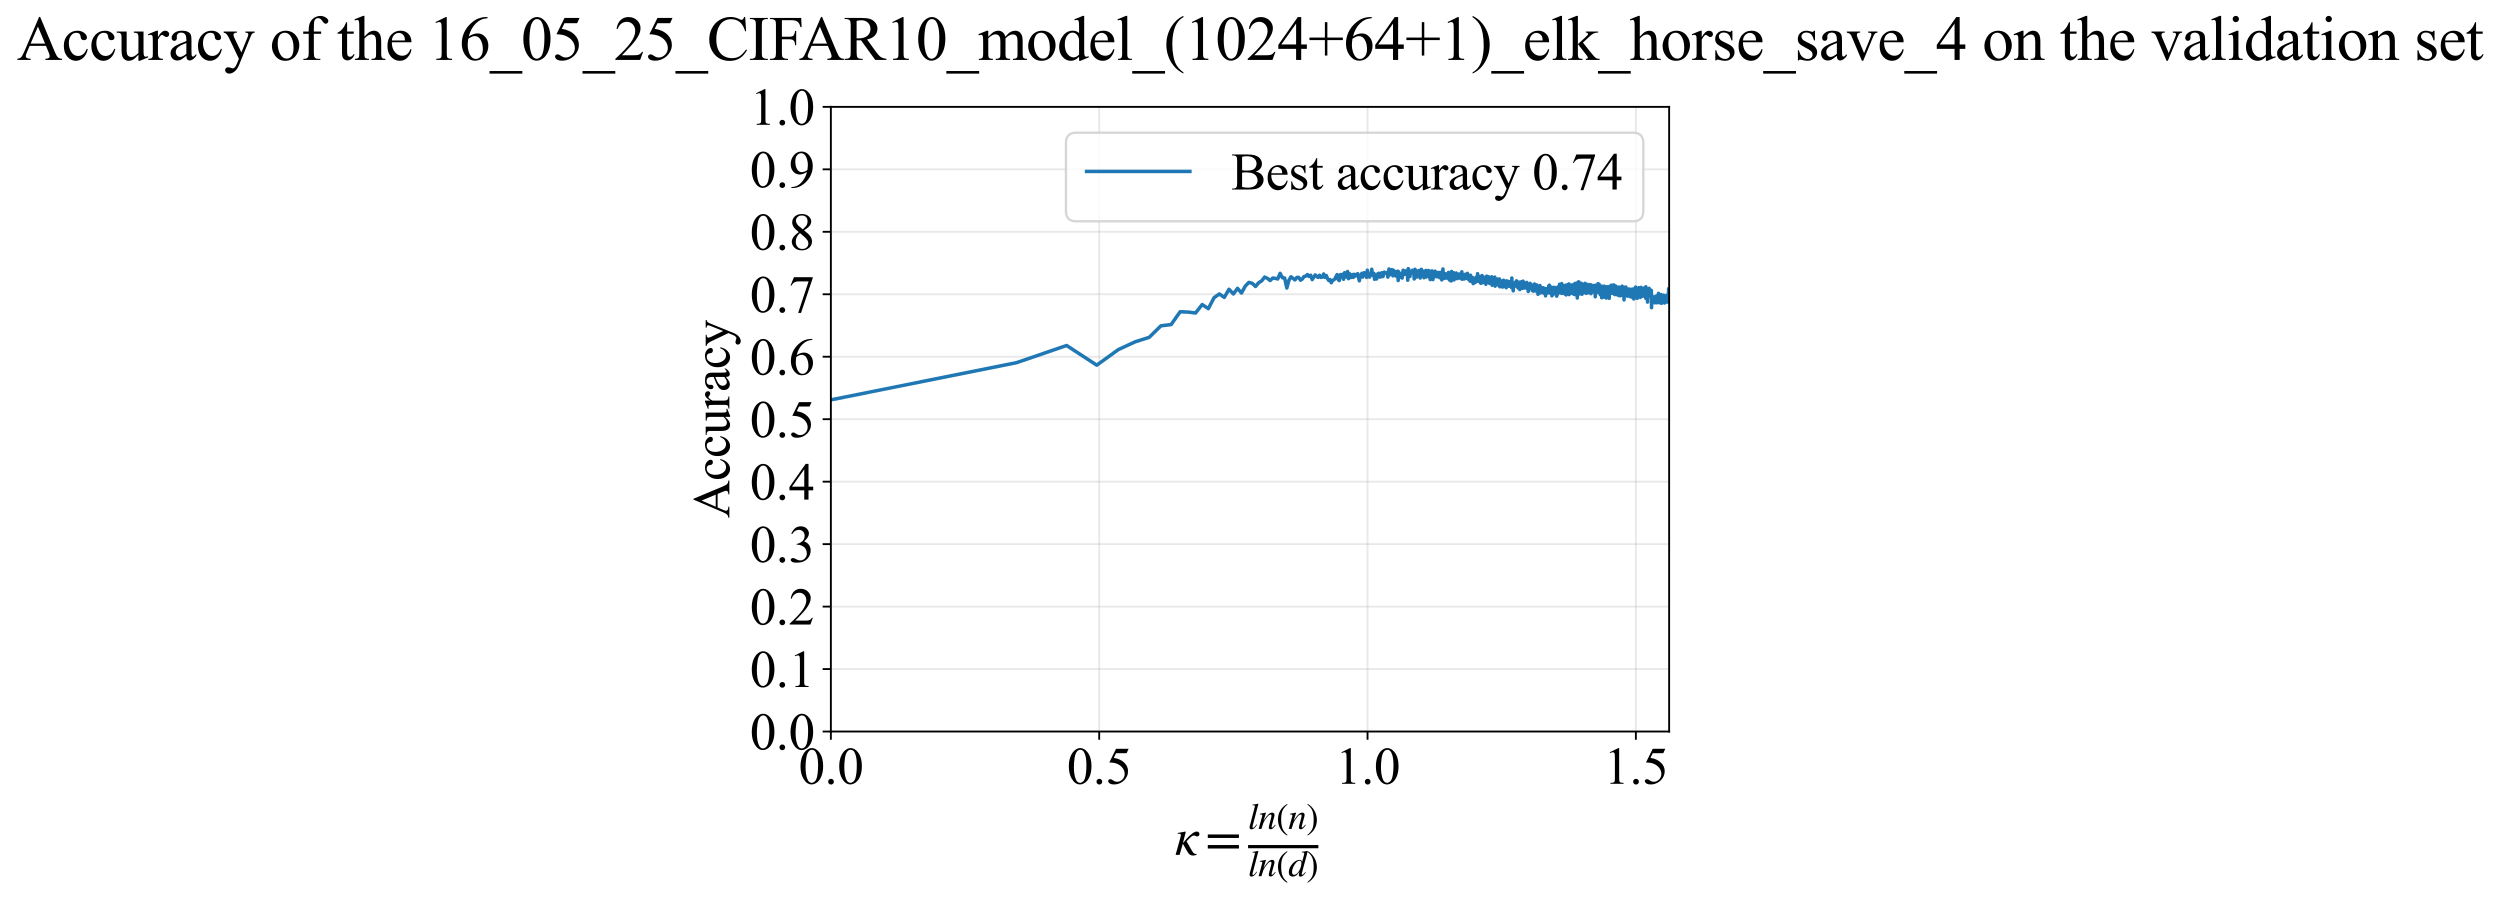 <?xml version="1.0" encoding="utf-8" standalone="no"?>
<!DOCTYPE svg PUBLIC "-//W3C//DTD SVG 1.1//EN"
  "http://www.w3.org/Graphics/SVG/1.1/DTD/svg11.dtd">
<svg xmlns:xlink="http://www.w3.org/1999/xlink" width="1065.037pt" height="383.266pt" viewBox="0 0 1065.037 383.266" xmlns="http://www.w3.org/2000/svg" version="1.1">
 <defs>
  <style type="text/css">*{stroke-linejoin: round; stroke-linecap: butt}</style>
 </defs>
 <g id="figure_1">
  <g id="patch_1">
   <path d="M 0 383.266 
L 1065.037 383.266 
L 1065.037 0 
L 0 0 
z
" style="fill: #ffffff"/>
  </g>
  <g id="axes_1">
   <g id="patch_2">
    <path d="M 353.959 311.644 
L 711.079 311.644 
L 711.079 45.532 
L 353.959 45.532 
z
" style="fill: #ffffff"/>
   </g>
   <g id="matplotlib.axis_1">
    <g id="xtick_1">
     <g id="line2d_1">
      <path d="M 353.959 311.644 
L 353.959 45.532 
" clip-path="url(#p591fbdb13d)" style="fill: none; stroke: #b0b0b0; stroke-opacity: 0.3; stroke-width: 0.8; stroke-linecap: square"/>
     </g>
     <g id="line2d_2">
      <defs>
       <path id="m779fc5e9af" d="M 0 0 
L 0 3.5 
" style="stroke: #000000; stroke-width: 0.8"/>
      </defs>
      <g>
       <use xlink:href="#m779fc5e9af" x="353.959" y="311.644" style="stroke: #000000; stroke-width: 0.8"/>
      </g>
     </g>
     <g id="text_1">
      <!-- 0.0 -->
      <g transform="translate(340.209 333.92) scale(0.22 -0.22)">
       <defs>
        <path id="TimesNewRomanPSMT-30" d="M 231 2094 
Q 231 2819 450 3342 
Q 669 3866 1031 4122 
Q 1313 4325 1613 4325 
Q 2100 4325 2488 3828 
Q 2972 3213 2972 2159 
Q 2972 1422 2759 906 
Q 2547 391 2217 158 
Q 1888 -75 1581 -75 
Q 975 -75 572 641 
Q 231 1244 231 2094 
z
M 844 2016 
Q 844 1141 1059 588 
Q 1238 122 1591 122 
Q 1759 122 1940 273 
Q 2122 425 2216 781 
Q 2359 1319 2359 2297 
Q 2359 3022 2209 3506 
Q 2097 3866 1919 4016 
Q 1791 4119 1609 4119 
Q 1397 4119 1231 3928 
Q 1006 3669 925 3112 
Q 844 2556 844 2016 
z
" transform="scale(0.016)"/>
        <path id="TimesNewRomanPSMT-2e" d="M 800 606 
Q 947 606 1047 504 
Q 1147 403 1147 259 
Q 1147 116 1045 14 
Q 944 -88 800 -88 
Q 656 -88 554 14 
Q 453 116 453 259 
Q 453 406 554 506 
Q 656 606 800 606 
z
" transform="scale(0.016)"/>
       </defs>
       <use xlink:href="#TimesNewRomanPSMT-30"/>
       <use xlink:href="#TimesNewRomanPSMT-2e" transform="translate(50 0)"/>
       <use xlink:href="#TimesNewRomanPSMT-30" transform="translate(75 0)"/>
      </g>
     </g>
    </g>
    <g id="xtick_2">
     <g id="line2d_3">
      <path d="M 468.274 311.644 
L 468.274 45.532 
" clip-path="url(#p591fbdb13d)" style="fill: none; stroke: #b0b0b0; stroke-opacity: 0.3; stroke-width: 0.8; stroke-linecap: square"/>
     </g>
     <g id="line2d_4">
      <g>
       <use xlink:href="#m779fc5e9af" x="468.274" y="311.644" style="stroke: #000000; stroke-width: 0.8"/>
      </g>
     </g>
     <g id="text_2">
      <!-- 0.5 -->
      <g transform="translate(454.524 333.92) scale(0.22 -0.22)">
       <defs>
        <path id="TimesNewRomanPSMT-35" d="M 2778 4238 
L 2534 3706 
L 1259 3706 
L 981 3138 
Q 1809 3016 2294 2522 
Q 2709 2097 2709 1522 
Q 2709 1188 2573 903 
Q 2438 619 2231 419 
Q 2025 219 1772 97 
Q 1413 -75 1034 -75 
Q 653 -75 479 54 
Q 306 184 306 341 
Q 306 428 378 495 
Q 450 563 559 563 
Q 641 563 702 538 
Q 763 513 909 409 
Q 1144 247 1384 247 
Q 1750 247 2026 523 
Q 2303 800 2303 1197 
Q 2303 1581 2056 1914 
Q 1809 2247 1375 2428 
Q 1034 2569 447 2591 
L 1259 4238 
L 2778 4238 
z
" transform="scale(0.016)"/>
       </defs>
       <use xlink:href="#TimesNewRomanPSMT-30"/>
       <use xlink:href="#TimesNewRomanPSMT-2e" transform="translate(50 0)"/>
       <use xlink:href="#TimesNewRomanPSMT-35" transform="translate(75 0)"/>
      </g>
     </g>
    </g>
    <g id="xtick_3">
     <g id="line2d_5">
      <path d="M 582.588 311.644 
L 582.588 45.532 
" clip-path="url(#p591fbdb13d)" style="fill: none; stroke: #b0b0b0; stroke-opacity: 0.3; stroke-width: 0.8; stroke-linecap: square"/>
     </g>
     <g id="line2d_6">
      <g>
       <use xlink:href="#m779fc5e9af" x="582.588" y="311.644" style="stroke: #000000; stroke-width: 0.8"/>
      </g>
     </g>
     <g id="text_3">
      <!-- 1.0 -->
      <g transform="translate(568.838 333.92) scale(0.22 -0.22)">
       <defs>
        <path id="TimesNewRomanPSMT-31" d="M 750 3822 
L 1781 4325 
L 1884 4325 
L 1884 747 
Q 1884 391 1914 303 
Q 1944 216 2037 169 
Q 2131 122 2419 116 
L 2419 0 
L 825 0 
L 825 116 
Q 1125 122 1212 167 
Q 1300 213 1334 289 
Q 1369 366 1369 747 
L 1369 3034 
Q 1369 3497 1338 3628 
Q 1316 3728 1258 3775 
Q 1200 3822 1119 3822 
Q 1003 3822 797 3725 
L 750 3822 
z
" transform="scale(0.016)"/>
       </defs>
       <use xlink:href="#TimesNewRomanPSMT-31"/>
       <use xlink:href="#TimesNewRomanPSMT-2e" transform="translate(50 0)"/>
       <use xlink:href="#TimesNewRomanPSMT-30" transform="translate(75 0)"/>
      </g>
     </g>
    </g>
    <g id="xtick_4">
     <g id="line2d_7">
      <path d="M 696.903 311.644 
L 696.903 45.532 
" clip-path="url(#p591fbdb13d)" style="fill: none; stroke: #b0b0b0; stroke-opacity: 0.3; stroke-width: 0.8; stroke-linecap: square"/>
     </g>
     <g id="line2d_8">
      <g>
       <use xlink:href="#m779fc5e9af" x="696.903" y="311.644" style="stroke: #000000; stroke-width: 0.8"/>
      </g>
     </g>
     <g id="text_4">
      <!-- 1.5 -->
      <g transform="translate(683.153 333.92) scale(0.22 -0.22)">
       <use xlink:href="#TimesNewRomanPSMT-31"/>
       <use xlink:href="#TimesNewRomanPSMT-2e" transform="translate(50 0)"/>
       <use xlink:href="#TimesNewRomanPSMT-35" transform="translate(75 0)"/>
      </g>
     </g>
    </g>
    <g id="text_5">
     <!-- $\kappa  = \frac{ln(n)}{ln(d)}$ -->
     <g transform="translate(500.509 364.186) scale(0.22 -0.22)">
      <defs>
       <path id="STIXGeneral-Italic-3ba" d="M 979 1440 
L 998 1446 
Q 1850 2541 2464 2790 
Q 2547 2822 2630 2822 
Q 2797 2822 2886 2736 
Q 2976 2650 2976 2522 
Q 2976 2387 2893 2307 
Q 2810 2227 2682 2227 
Q 2605 2227 2502 2288 
Q 2400 2349 2336 2349 
Q 2170 2349 1990 2205 
Q 1811 2061 1414 1645 
L 2042 544 
Q 2202 262 2310 182 
Q 2419 102 2624 102 
L 2624 0 
Q 2374 -83 2182 -83 
Q 1786 -83 1555 326 
L 960 1350 
L 576 0 
L 90 0 
L 640 1978 
Q 730 2317 730 2406 
Q 730 2560 518 2560 
L 339 2560 
L 339 2650 
Q 678 2694 1306 2822 
L 1325 2803 
L 979 1440 
z
" transform="scale(0.016)"/>
       <path id="STIXGeneral-Regular-3d" d="M 4077 2048 
L 307 2048 
L 307 2470 
L 4077 2470 
L 4077 2048 
z
M 4077 768 
L 307 768 
L 307 1190 
L 4077 1190 
L 4077 768 
z
" transform="scale(0.016)"/>
       <path id="STIXGeneral-Italic-6c" d="M 1786 4339 
L 806 595 
Q 755 410 755 320 
Q 755 205 864 205 
Q 1037 205 1293 570 
L 1453 794 
L 1542 730 
Q 1254 275 1046 102 
Q 838 -70 576 -70 
Q 262 -70 262 288 
Q 262 397 288 480 
L 1165 3834 
Q 1184 3898 1184 3955 
Q 1184 4096 870 4096 
L 755 4096 
L 755 4198 
Q 1203 4250 1747 4371 
L 1786 4339 
z
" transform="scale(0.016)"/>
       <path id="STIXGeneral-Italic-6e" d="M 2944 749 
L 3034 666 
Q 2707 218 2534 80 
Q 2362 -58 2138 -58 
Q 2010 -58 1923 28 
Q 1837 115 1837 288 
Q 1837 390 1939 768 
L 2221 1805 
Q 2310 2150 2310 2310 
Q 2310 2496 2157 2496 
Q 1971 2496 1750 2275 
Q 1530 2054 1210 1587 
Q 998 1274 899 1024 
Q 800 774 570 0 
L 90 0 
L 704 2240 
Q 717 2304 717 2349 
Q 717 2445 630 2480 
Q 544 2515 301 2522 
L 301 2624 
Q 550 2675 857 2729 
Q 1165 2784 1338 2822 
L 1363 2810 
L 934 1414 
Q 1408 2170 1753 2496 
Q 2099 2822 2413 2822 
Q 2611 2822 2720 2716 
Q 2829 2611 2829 2432 
Q 2829 2272 2765 2048 
L 2406 749 
Q 2317 429 2317 358 
Q 2317 243 2419 243 
Q 2541 243 2810 582 
Q 2854 634 2944 749 
z
" transform="scale(0.016)"/>
       <path id="STIXGeneral-Regular-28" d="M 1946 -1030 
L 1869 -1133 
Q 1126 -710 716 32 
Q 307 774 307 1613 
Q 307 3386 1888 4326 
L 1946 4224 
Q 1293 3667 1075 3126 
Q 858 2586 858 1632 
Q 858 685 1082 96 
Q 1306 -493 1946 -1030 
z
" transform="scale(0.016)"/>
       <path id="STIXGeneral-Regular-29" d="M 186 4224 
L 262 4326 
Q 992 3891 1408 3148 
Q 1824 2406 1824 1581 
Q 1824 -166 243 -1133 
L 186 -1030 
Q 845 -486 1059 54 
Q 1274 595 1274 1562 
Q 1274 2534 1059 3120 
Q 845 3706 186 4224 
z
" transform="scale(0.016)"/>
       <path id="STIXGeneral-Italic-64" d="M 3334 4371 
L 3373 4333 
L 3123 3360 
L 2739 1958 
Q 2323 429 2323 384 
Q 2323 256 2438 256 
Q 2522 256 2614 336 
Q 2707 416 2963 710 
L 3040 646 
Q 2547 -83 2099 -83 
Q 1978 -83 1907 -6 
Q 1837 70 1837 205 
Q 1837 397 1920 774 
Q 1645 307 1379 118 
Q 1114 -70 781 -70 
Q 461 -70 278 125 
Q 96 320 96 678 
Q 96 1440 713 2131 
Q 1331 2822 1965 2822 
Q 2163 2822 2256 2732 
Q 2349 2643 2381 2451 
L 2387 2451 
L 2675 3494 
Q 2765 3808 2765 3949 
Q 2765 4051 2694 4076 
Q 2624 4102 2355 4115 
L 2355 4224 
Q 2848 4269 3334 4371 
z
M 2278 2310 
Q 2278 2477 2185 2576 
Q 2093 2675 1978 2675 
Q 1677 2675 1395 2381 
Q 1075 2042 864 1571 
Q 653 1101 653 704 
Q 653 486 752 361 
Q 851 237 1024 237 
Q 1312 237 1606 550 
Q 1901 864 2089 1350 
Q 2278 1837 2278 2310 
z
" transform="scale(0.016)"/>
      </defs>
      <use xlink:href="#STIXGeneral-Italic-3ba" transform="translate(0 0.003)"/>
      <use xlink:href="#STIXGeneral-Regular-3d" transform="translate(58.84 0.003)"/>
      <use xlink:href="#STIXGeneral-Italic-6c" transform="translate(141.78 50.192) scale(0.7)"/>
      <use xlink:href="#STIXGeneral-Italic-6e" transform="translate(161.24 50.192) scale(0.7)"/>
      <use xlink:href="#STIXGeneral-Regular-28" transform="translate(196.24 50.192) scale(0.7)"/>
      <use xlink:href="#STIXGeneral-Italic-6e" transform="translate(219.55 50.192) scale(0.7)"/>
      <use xlink:href="#STIXGeneral-Regular-29" transform="translate(254.55 50.192) scale(0.7)"/>
      <use xlink:href="#STIXGeneral-Italic-6c" transform="translate(141.78 -41.258) scale(0.7)"/>
      <use xlink:href="#STIXGeneral-Italic-6e" transform="translate(161.24 -41.258) scale(0.7)"/>
      <use xlink:href="#STIXGeneral-Regular-28" transform="translate(196.24 -41.258) scale(0.7)"/>
      <use xlink:href="#STIXGeneral-Italic-64" transform="translate(219.55 -41.258) scale(0.7)"/>
      <use xlink:href="#STIXGeneral-Regular-29" transform="translate(254.55 -41.258) scale(0.7)"/>
      <path d="M 141.78 12.8 
L 141.78 19.05 
L 277.86 19.05 
L 277.86 12.8 
L 141.78 12.8 
z
"/>
     </g>
    </g>
   </g>
   <g id="matplotlib.axis_2">
    <g id="ytick_1">
     <g id="line2d_9">
      <path d="M 353.959 311.644 
L 711.079 311.644 
" clip-path="url(#p591fbdb13d)" style="fill: none; stroke: #b0b0b0; stroke-opacity: 0.3; stroke-width: 0.8; stroke-linecap: square"/>
     </g>
     <g id="line2d_10">
      <defs>
       <path id="m7aa1d51893" d="M 0 0 
L -3.5 0 
" style="stroke: #000000; stroke-width: 0.8"/>
      </defs>
      <g>
       <use xlink:href="#m7aa1d51893" x="353.959" y="311.644" style="stroke: #000000; stroke-width: 0.8"/>
      </g>
     </g>
     <g id="text_6">
      <!-- 0.0 -->
      <g transform="translate(319.459 319.282) scale(0.22 -0.22)">
       <use xlink:href="#TimesNewRomanPSMT-30"/>
       <use xlink:href="#TimesNewRomanPSMT-2e" transform="translate(50 0)"/>
       <use xlink:href="#TimesNewRomanPSMT-30" transform="translate(75 0)"/>
      </g>
     </g>
    </g>
    <g id="ytick_2">
     <g id="line2d_11">
      <path d="M 353.959 285.032 
L 711.079 285.032 
" clip-path="url(#p591fbdb13d)" style="fill: none; stroke: #b0b0b0; stroke-opacity: 0.3; stroke-width: 0.8; stroke-linecap: square"/>
     </g>
     <g id="line2d_12">
      <g>
       <use xlink:href="#m7aa1d51893" x="353.959" y="285.032" style="stroke: #000000; stroke-width: 0.8"/>
      </g>
     </g>
     <g id="text_7">
      <!-- 0.1 -->
      <g transform="translate(319.459 292.67) scale(0.22 -0.22)">
       <use xlink:href="#TimesNewRomanPSMT-30"/>
       <use xlink:href="#TimesNewRomanPSMT-2e" transform="translate(50 0)"/>
       <use xlink:href="#TimesNewRomanPSMT-31" transform="translate(75 0)"/>
      </g>
     </g>
    </g>
    <g id="ytick_3">
     <g id="line2d_13">
      <path d="M 353.959 258.421 
L 711.079 258.421 
" clip-path="url(#p591fbdb13d)" style="fill: none; stroke: #b0b0b0; stroke-opacity: 0.3; stroke-width: 0.8; stroke-linecap: square"/>
     </g>
     <g id="line2d_14">
      <g>
       <use xlink:href="#m7aa1d51893" x="353.959" y="258.421" style="stroke: #000000; stroke-width: 0.8"/>
      </g>
     </g>
     <g id="text_8">
      <!-- 0.2 -->
      <g transform="translate(319.459 266.059) scale(0.22 -0.22)">
       <defs>
        <path id="TimesNewRomanPSMT-32" d="M 2934 816 
L 2638 0 
L 138 0 
L 138 116 
Q 1241 1122 1691 1759 
Q 2141 2397 2141 2925 
Q 2141 3328 1894 3587 
Q 1647 3847 1303 3847 
Q 991 3847 742 3664 
Q 494 3481 375 3128 
L 259 3128 
Q 338 3706 661 4015 
Q 984 4325 1469 4325 
Q 1984 4325 2329 3994 
Q 2675 3663 2675 3213 
Q 2675 2891 2525 2569 
Q 2294 2063 1775 1497 
Q 997 647 803 472 
L 1909 472 
Q 2247 472 2383 497 
Q 2519 522 2628 598 
Q 2738 675 2819 816 
L 2934 816 
z
" transform="scale(0.016)"/>
       </defs>
       <use xlink:href="#TimesNewRomanPSMT-30"/>
       <use xlink:href="#TimesNewRomanPSMT-2e" transform="translate(50 0)"/>
       <use xlink:href="#TimesNewRomanPSMT-32" transform="translate(75 0)"/>
      </g>
     </g>
    </g>
    <g id="ytick_4">
     <g id="line2d_15">
      <path d="M 353.959 231.81 
L 711.079 231.81 
" clip-path="url(#p591fbdb13d)" style="fill: none; stroke: #b0b0b0; stroke-opacity: 0.3; stroke-width: 0.8; stroke-linecap: square"/>
     </g>
     <g id="line2d_16">
      <g>
       <use xlink:href="#m7aa1d51893" x="353.959" y="231.81" style="stroke: #000000; stroke-width: 0.8"/>
      </g>
     </g>
     <g id="text_9">
      <!-- 0.3 -->
      <g transform="translate(319.459 239.448) scale(0.22 -0.22)">
       <defs>
        <path id="TimesNewRomanPSMT-33" d="M 325 3431 
Q 506 3859 782 4092 
Q 1059 4325 1472 4325 
Q 1981 4325 2253 3994 
Q 2459 3747 2459 3466 
Q 2459 3003 1878 2509 
Q 2269 2356 2469 2072 
Q 2669 1788 2669 1403 
Q 2669 853 2319 450 
Q 1863 -75 997 -75 
Q 569 -75 414 31 
Q 259 138 259 259 
Q 259 350 332 419 
Q 406 488 509 488 
Q 588 488 669 463 
Q 722 447 909 348 
Q 1097 250 1169 231 
Q 1284 197 1416 197 
Q 1734 197 1970 444 
Q 2206 691 2206 1028 
Q 2206 1275 2097 1509 
Q 2016 1684 1919 1775 
Q 1784 1900 1550 2001 
Q 1316 2103 1072 2103 
L 972 2103 
L 972 2197 
Q 1219 2228 1467 2375 
Q 1716 2522 1828 2728 
Q 1941 2934 1941 3181 
Q 1941 3503 1739 3701 
Q 1538 3900 1238 3900 
Q 753 3900 428 3381 
L 325 3431 
z
" transform="scale(0.016)"/>
       </defs>
       <use xlink:href="#TimesNewRomanPSMT-30"/>
       <use xlink:href="#TimesNewRomanPSMT-2e" transform="translate(50 0)"/>
       <use xlink:href="#TimesNewRomanPSMT-33" transform="translate(75 0)"/>
      </g>
     </g>
    </g>
    <g id="ytick_5">
     <g id="line2d_17">
      <path d="M 353.959 205.199 
L 711.079 205.199 
" clip-path="url(#p591fbdb13d)" style="fill: none; stroke: #b0b0b0; stroke-opacity: 0.3; stroke-width: 0.8; stroke-linecap: square"/>
     </g>
     <g id="line2d_18">
      <g>
       <use xlink:href="#m7aa1d51893" x="353.959" y="205.199" style="stroke: #000000; stroke-width: 0.8"/>
      </g>
     </g>
     <g id="text_10">
      <!-- 0.4 -->
      <g transform="translate(319.459 212.837) scale(0.22 -0.22)">
       <defs>
        <path id="TimesNewRomanPSMT-34" d="M 2978 1563 
L 2978 1119 
L 2409 1119 
L 2409 0 
L 1894 0 
L 1894 1119 
L 100 1119 
L 100 1519 
L 2066 4325 
L 2409 4325 
L 2409 1563 
L 2978 1563 
z
M 1894 1563 
L 1894 3666 
L 406 1563 
L 1894 1563 
z
" transform="scale(0.016)"/>
       </defs>
       <use xlink:href="#TimesNewRomanPSMT-30"/>
       <use xlink:href="#TimesNewRomanPSMT-2e" transform="translate(50 0)"/>
       <use xlink:href="#TimesNewRomanPSMT-34" transform="translate(75 0)"/>
      </g>
     </g>
    </g>
    <g id="ytick_6">
     <g id="line2d_19">
      <path d="M 353.959 178.588 
L 711.079 178.588 
" clip-path="url(#p591fbdb13d)" style="fill: none; stroke: #b0b0b0; stroke-opacity: 0.3; stroke-width: 0.8; stroke-linecap: square"/>
     </g>
     <g id="line2d_20">
      <g>
       <use xlink:href="#m7aa1d51893" x="353.959" y="178.588" style="stroke: #000000; stroke-width: 0.8"/>
      </g>
     </g>
     <g id="text_11">
      <!-- 0.5 -->
      <g transform="translate(319.459 186.226) scale(0.22 -0.22)">
       <use xlink:href="#TimesNewRomanPSMT-30"/>
       <use xlink:href="#TimesNewRomanPSMT-2e" transform="translate(50 0)"/>
       <use xlink:href="#TimesNewRomanPSMT-35" transform="translate(75 0)"/>
      </g>
     </g>
    </g>
    <g id="ytick_7">
     <g id="line2d_21">
      <path d="M 353.959 151.976 
L 711.079 151.976 
" clip-path="url(#p591fbdb13d)" style="fill: none; stroke: #b0b0b0; stroke-opacity: 0.3; stroke-width: 0.8; stroke-linecap: square"/>
     </g>
     <g id="line2d_22">
      <g>
       <use xlink:href="#m7aa1d51893" x="353.959" y="151.976" style="stroke: #000000; stroke-width: 0.8"/>
      </g>
     </g>
     <g id="text_12">
      <!-- 0.6 -->
      <g transform="translate(319.459 159.614) scale(0.22 -0.22)">
       <defs>
        <path id="TimesNewRomanPSMT-36" d="M 2869 4325 
L 2869 4209 
Q 2456 4169 2195 4045 
Q 1934 3922 1679 3669 
Q 1425 3416 1258 3105 
Q 1091 2794 978 2366 
Q 1428 2675 1881 2675 
Q 2316 2675 2634 2325 
Q 2953 1975 2953 1425 
Q 2953 894 2631 456 
Q 2244 -75 1606 -75 
Q 1172 -75 869 213 
Q 275 772 275 1663 
Q 275 2231 503 2743 
Q 731 3256 1154 3653 
Q 1578 4050 1965 4187 
Q 2353 4325 2688 4325 
L 2869 4325 
z
M 925 2138 
Q 869 1716 869 1456 
Q 869 1156 980 804 
Q 1091 453 1309 247 
Q 1469 100 1697 100 
Q 1969 100 2183 356 
Q 2397 613 2397 1088 
Q 2397 1622 2184 2012 
Q 1972 2403 1581 2403 
Q 1463 2403 1327 2353 
Q 1191 2303 925 2138 
z
" transform="scale(0.016)"/>
       </defs>
       <use xlink:href="#TimesNewRomanPSMT-30"/>
       <use xlink:href="#TimesNewRomanPSMT-2e" transform="translate(50 0)"/>
       <use xlink:href="#TimesNewRomanPSMT-36" transform="translate(75 0)"/>
      </g>
     </g>
    </g>
    <g id="ytick_8">
     <g id="line2d_23">
      <path d="M 353.959 125.365 
L 711.079 125.365 
" clip-path="url(#p591fbdb13d)" style="fill: none; stroke: #b0b0b0; stroke-opacity: 0.3; stroke-width: 0.8; stroke-linecap: square"/>
     </g>
     <g id="line2d_24">
      <g>
       <use xlink:href="#m7aa1d51893" x="353.959" y="125.365" style="stroke: #000000; stroke-width: 0.8"/>
      </g>
     </g>
     <g id="text_13">
      <!-- 0.7 -->
      <g transform="translate(319.459 133.003) scale(0.22 -0.22)">
       <defs>
        <path id="TimesNewRomanPSMT-37" d="M 644 4238 
L 2916 4238 
L 2916 4119 
L 1503 -88 
L 1153 -88 
L 2419 3728 
L 1253 3728 
Q 900 3728 750 3644 
Q 488 3500 328 3200 
L 238 3234 
L 644 4238 
z
" transform="scale(0.016)"/>
       </defs>
       <use xlink:href="#TimesNewRomanPSMT-30"/>
       <use xlink:href="#TimesNewRomanPSMT-2e" transform="translate(50 0)"/>
       <use xlink:href="#TimesNewRomanPSMT-37" transform="translate(75 0)"/>
      </g>
     </g>
    </g>
    <g id="ytick_9">
     <g id="line2d_25">
      <path d="M 353.959 98.754 
L 711.079 98.754 
" clip-path="url(#p591fbdb13d)" style="fill: none; stroke: #b0b0b0; stroke-opacity: 0.3; stroke-width: 0.8; stroke-linecap: square"/>
     </g>
     <g id="line2d_26">
      <g>
       <use xlink:href="#m7aa1d51893" x="353.959" y="98.754" style="stroke: #000000; stroke-width: 0.8"/>
      </g>
     </g>
     <g id="text_14">
      <!-- 0.8 -->
      <g transform="translate(319.459 106.392) scale(0.22 -0.22)">
       <defs>
        <path id="TimesNewRomanPSMT-38" d="M 1228 2134 
Q 725 2547 579 2797 
Q 434 3047 434 3316 
Q 434 3728 753 4026 
Q 1072 4325 1600 4325 
Q 2113 4325 2425 4047 
Q 2738 3769 2738 3413 
Q 2738 3175 2569 2928 
Q 2400 2681 1866 2347 
Q 2416 1922 2594 1678 
Q 2831 1359 2831 1006 
Q 2831 559 2490 242 
Q 2150 -75 1597 -75 
Q 994 -75 656 303 
Q 388 606 388 966 
Q 388 1247 577 1523 
Q 766 1800 1228 2134 
z
M 1719 2469 
Q 2094 2806 2194 3001 
Q 2294 3197 2294 3444 
Q 2294 3772 2109 3958 
Q 1925 4144 1606 4144 
Q 1288 4144 1088 3959 
Q 888 3775 888 3528 
Q 888 3366 970 3203 
Q 1053 3041 1206 2894 
L 1719 2469 
z
M 1375 2016 
Q 1116 1797 991 1539 
Q 866 1281 866 981 
Q 866 578 1086 336 
Q 1306 94 1647 94 
Q 1984 94 2187 284 
Q 2391 475 2391 747 
Q 2391 972 2272 1150 
Q 2050 1481 1375 2016 
z
" transform="scale(0.016)"/>
       </defs>
       <use xlink:href="#TimesNewRomanPSMT-30"/>
       <use xlink:href="#TimesNewRomanPSMT-2e" transform="translate(50 0)"/>
       <use xlink:href="#TimesNewRomanPSMT-38" transform="translate(75 0)"/>
      </g>
     </g>
    </g>
    <g id="ytick_10">
     <g id="line2d_27">
      <path d="M 353.959 72.143 
L 711.079 72.143 
" clip-path="url(#p591fbdb13d)" style="fill: none; stroke: #b0b0b0; stroke-opacity: 0.3; stroke-width: 0.8; stroke-linecap: square"/>
     </g>
     <g id="line2d_28">
      <g>
       <use xlink:href="#m7aa1d51893" x="353.959" y="72.143" style="stroke: #000000; stroke-width: 0.8"/>
      </g>
     </g>
     <g id="text_15">
      <!-- 0.9 -->
      <g transform="translate(319.459 79.781) scale(0.22 -0.22)">
       <defs>
        <path id="TimesNewRomanPSMT-39" d="M 338 -88 
L 338 28 
Q 744 34 1094 217 
Q 1444 400 1770 856 
Q 2097 1313 2225 1859 
Q 1734 1544 1338 1544 
Q 891 1544 572 1889 
Q 253 2234 253 2806 
Q 253 3363 572 3797 
Q 956 4325 1575 4325 
Q 2097 4325 2469 3894 
Q 2925 3359 2925 2575 
Q 2925 1869 2578 1258 
Q 2231 647 1613 244 
Q 1109 -88 516 -88 
L 338 -88 
z
M 2275 2091 
Q 2331 2497 2331 2741 
Q 2331 3044 2228 3395 
Q 2125 3747 1936 3934 
Q 1747 4122 1506 4122 
Q 1228 4122 1018 3872 
Q 809 3622 809 3128 
Q 809 2469 1088 2097 
Q 1291 1828 1588 1828 
Q 1731 1828 1928 1897 
Q 2125 1966 2275 2091 
z
" transform="scale(0.016)"/>
       </defs>
       <use xlink:href="#TimesNewRomanPSMT-30"/>
       <use xlink:href="#TimesNewRomanPSMT-2e" transform="translate(50 0)"/>
       <use xlink:href="#TimesNewRomanPSMT-39" transform="translate(75 0)"/>
      </g>
     </g>
    </g>
    <g id="ytick_11">
     <g id="line2d_29">
      <path d="M 353.959 45.532 
L 711.079 45.532 
" clip-path="url(#p591fbdb13d)" style="fill: none; stroke: #b0b0b0; stroke-opacity: 0.3; stroke-width: 0.8; stroke-linecap: square"/>
     </g>
     <g id="line2d_30">
      <g>
       <use xlink:href="#m7aa1d51893" x="353.959" y="45.532" style="stroke: #000000; stroke-width: 0.8"/>
      </g>
     </g>
     <g id="text_16">
      <!-- 1.0 -->
      <g transform="translate(319.459 53.17) scale(0.22 -0.22)">
       <use xlink:href="#TimesNewRomanPSMT-31"/>
       <use xlink:href="#TimesNewRomanPSMT-2e" transform="translate(50 0)"/>
       <use xlink:href="#TimesNewRomanPSMT-30" transform="translate(75 0)"/>
      </g>
     </g>
    </g>
    <g id="text_17">
     <!-- Accuracy -->
     <g transform="translate(310.712 220.726) rotate(-90) scale(0.22 -0.22)">
      <defs>
       <path id="TimesNewRomanPSMT-41" d="M 2928 1419 
L 1288 1419 
L 1000 750 
Q 894 503 894 381 
Q 894 284 986 211 
Q 1078 138 1384 116 
L 1384 0 
L 50 0 
L 50 116 
Q 316 163 394 238 
Q 553 388 747 847 
L 2238 4334 
L 2347 4334 
L 3822 809 
Q 4000 384 4145 257 
Q 4291 131 4550 116 
L 4550 0 
L 2878 0 
L 2878 116 
Q 3131 128 3220 200 
Q 3309 272 3309 375 
Q 3309 513 3184 809 
L 2928 1419 
z
M 2841 1650 
L 2122 3363 
L 1384 1650 
L 2841 1650 
z
" transform="scale(0.016)"/>
       <path id="TimesNewRomanPSMT-63" d="M 2631 1088 
Q 2516 522 2178 217 
Q 1841 -88 1431 -88 
Q 944 -88 581 321 
Q 219 731 219 1428 
Q 219 2103 620 2525 
Q 1022 2947 1584 2947 
Q 2006 2947 2278 2723 
Q 2550 2500 2550 2259 
Q 2550 2141 2473 2067 
Q 2397 1994 2259 1994 
Q 2075 1994 1981 2113 
Q 1928 2178 1911 2362 
Q 1894 2547 1784 2644 
Q 1675 2738 1481 2738 
Q 1169 2738 978 2506 
Q 725 2200 725 1697 
Q 725 1184 976 792 
Q 1228 400 1656 400 
Q 1963 400 2206 609 
Q 2378 753 2541 1131 
L 2631 1088 
z
" transform="scale(0.016)"/>
       <path id="TimesNewRomanPSMT-75" d="M 2709 2863 
L 2709 1128 
Q 2709 631 2732 520 
Q 2756 409 2807 365 
Q 2859 322 2928 322 
Q 3025 322 3147 375 
L 3191 266 
L 2334 -88 
L 2194 -88 
L 2194 519 
Q 1825 119 1631 15 
Q 1438 -88 1222 -88 
Q 981 -88 804 51 
Q 628 191 559 409 
Q 491 628 491 1028 
L 491 2306 
Q 491 2509 447 2587 
Q 403 2666 317 2708 
Q 231 2750 6 2747 
L 6 2863 
L 1009 2863 
L 1009 947 
Q 1009 547 1148 422 
Q 1288 297 1484 297 
Q 1619 297 1789 381 
Q 1959 466 2194 703 
L 2194 2325 
Q 2194 2569 2105 2655 
Q 2016 2741 1734 2747 
L 1734 2863 
L 2709 2863 
z
" transform="scale(0.016)"/>
       <path id="TimesNewRomanPSMT-72" d="M 1038 2947 
L 1038 2303 
Q 1397 2947 1775 2947 
Q 1947 2947 2059 2842 
Q 2172 2738 2172 2600 
Q 2172 2478 2090 2393 
Q 2009 2309 1897 2309 
Q 1788 2309 1652 2417 
Q 1516 2525 1450 2525 
Q 1394 2525 1328 2463 
Q 1188 2334 1038 2041 
L 1038 669 
Q 1038 431 1097 309 
Q 1138 225 1241 169 
Q 1344 113 1538 113 
L 1538 0 
L 72 0 
L 72 113 
Q 291 113 397 181 
Q 475 231 506 341 
Q 522 394 522 644 
L 522 1753 
Q 522 2253 501 2348 
Q 481 2444 426 2487 
Q 372 2531 291 2531 
Q 194 2531 72 2484 
L 41 2597 
L 906 2947 
L 1038 2947 
z
" transform="scale(0.016)"/>
       <path id="TimesNewRomanPSMT-61" d="M 1822 413 
Q 1381 72 1269 19 
Q 1100 -59 909 -59 
Q 613 -59 420 144 
Q 228 347 228 678 
Q 228 888 322 1041 
Q 450 1253 767 1440 
Q 1084 1628 1822 1897 
L 1822 2009 
Q 1822 2438 1686 2597 
Q 1550 2756 1291 2756 
Q 1094 2756 978 2650 
Q 859 2544 859 2406 
L 866 2225 
Q 866 2081 792 2003 
Q 719 1925 600 1925 
Q 484 1925 411 2006 
Q 338 2088 338 2228 
Q 338 2497 613 2722 
Q 888 2947 1384 2947 
Q 1766 2947 2009 2819 
Q 2194 2722 2281 2516 
Q 2338 2381 2338 1966 
L 2338 994 
Q 2338 584 2353 492 
Q 2369 400 2405 369 
Q 2441 338 2488 338 
Q 2538 338 2575 359 
Q 2641 400 2828 588 
L 2828 413 
Q 2478 -56 2159 -56 
Q 2006 -56 1915 50 
Q 1825 156 1822 413 
z
M 1822 616 
L 1822 1706 
Q 1350 1519 1213 1441 
Q 966 1303 859 1153 
Q 753 1003 753 825 
Q 753 600 887 451 
Q 1022 303 1197 303 
Q 1434 303 1822 616 
z
" transform="scale(0.016)"/>
       <path id="TimesNewRomanPSMT-79" d="M 38 2863 
L 1372 2863 
L 1372 2747 
L 1306 2747 
Q 1166 2747 1095 2686 
Q 1025 2625 1025 2534 
Q 1025 2413 1128 2197 
L 1825 753 
L 2466 2334 
Q 2519 2463 2519 2588 
Q 2519 2644 2497 2672 
Q 2472 2706 2419 2726 
Q 2366 2747 2231 2747 
L 2231 2863 
L 3163 2863 
L 3163 2747 
Q 3047 2734 2984 2696 
Q 2922 2659 2847 2556 
Q 2819 2513 2741 2316 
L 1575 -541 
Q 1406 -956 1132 -1168 
Q 859 -1381 606 -1381 
Q 422 -1381 303 -1275 
Q 184 -1169 184 -1031 
Q 184 -900 270 -820 
Q 356 -741 506 -741 
Q 609 -741 788 -809 
Q 913 -856 944 -856 
Q 1038 -856 1148 -759 
Q 1259 -663 1372 -384 
L 1575 113 
L 547 2272 
Q 500 2369 397 2513 
Q 319 2622 269 2659 
Q 197 2709 38 2747 
L 38 2863 
z
" transform="scale(0.016)"/>
      </defs>
      <use xlink:href="#TimesNewRomanPSMT-41"/>
      <use xlink:href="#TimesNewRomanPSMT-63" transform="translate(72.217 0)"/>
      <use xlink:href="#TimesNewRomanPSMT-63" transform="translate(116.602 0)"/>
      <use xlink:href="#TimesNewRomanPSMT-75" transform="translate(160.986 0)"/>
      <use xlink:href="#TimesNewRomanPSMT-72" transform="translate(210.986 0)"/>
      <use xlink:href="#TimesNewRomanPSMT-61" transform="translate(244.287 0)"/>
      <use xlink:href="#TimesNewRomanPSMT-63" transform="translate(288.672 0)"/>
      <use xlink:href="#TimesNewRomanPSMT-79" transform="translate(333.057 0)"/>
     </g>
    </g>
   </g>
   <g id="line2d_31">
    <path d="M 353.959 170.338 
L 433.058 154.504 
L 454.386 147.186 
L 467.233 155.569 
L 476.455 148.916 
L 483.654 145.59 
L 489.559 143.727 
L 494.567 138.804 
L 498.913 138.272 
L 502.753 132.816 
L 506.192 132.949 
L 509.306 133.348 
L 512.151 129.756 
L 514.77 131.486 
L 517.197 126.829 
L 519.457 125.232 
L 521.572 126.696 
L 523.559 123.236 
L 525.434 125.232 
L 527.208 122.837 
L 528.891 124.833 
L 530.493 121.906 
L 532.02 120.309 
L 533.48 120.708 
L 534.877 122.039 
L 536.218 120.442 
L 537.507 119.644 
L 538.747 118.047 
L 539.942 118.579 
L 541.096 119.511 
L 542.21 118.446 
L 543.288 118.579 
L 544.332 118.845 
L 545.344 116.45 
L 546.326 118.313 
L 547.279 118.446 
L 548.206 122.704 
L 549.107 119.378 
L 549.984 117.914 
L 551.672 119.245 
L 552.484 118.18 
L 553.277 118.18 
L 554.052 119.378 
L 554.808 118.845 
L 555.548 117.781 
L 556.271 117.648 
L 556.979 116.983 
L 557.672 117.781 
L 558.351 117.249 
L 559.016 119.111 
L 560.307 117.116 
L 560.934 117.781 
L 561.549 118.18 
L 562.153 117.249 
L 562.747 118.18 
L 563.329 118.047 
L 563.902 116.716 
L 564.465 118.18 
L 565.018 117.382 
L 565.563 118.712 
L 566.098 119.511 
L 566.625 119.111 
L 567.144 120.442 
L 567.654 119.511 
L 568.157 119.245 
L 568.652 118.845 
L 569.621 116.983 
L 570.095 119.111 
L 570.562 119.511 
L 571.023 116.983 
L 571.477 117.914 
L 571.926 116.85 
L 572.368 118.978 
L 572.804 116.184 
L 573.235 117.382 
L 573.66 118.047 
L 574.079 115.652 
L 574.494 118.712 
L 574.903 116.583 
L 575.307 118.18 
L 575.706 118.18 
L 576.101 116.983 
L 576.491 118.18 
L 576.876 116.85 
L 577.257 117.648 
L 577.634 116.983 
L 578.006 117.116 
L 578.374 116.583 
L 579.098 119.644 
L 579.454 117.249 
L 579.807 117.116 
L 580.156 116.45 
L 580.501 118.047 
L 580.842 116.317 
L 581.18 116.184 
L 581.846 116.983 
L 582.174 118.18 
L 582.498 115.12 
L 582.82 117.648 
L 583.138 116.716 
L 583.453 118.047 
L 583.766 116.983 
L 584.075 116.983 
L 584.382 114.721 
L 584.685 117.249 
L 584.986 116.317 
L 585.285 116.45 
L 585.58 118.978 
L 586.163 117.116 
L 586.451 118.845 
L 587.02 116.583 
L 587.3 116.45 
L 587.578 116.45 
L 587.854 118.047 
L 588.127 116.983 
L 588.399 117.914 
L 588.668 116.184 
L 588.935 117.781 
L 589.199 117.781 
L 589.462 116.583 
L 589.722 115.918 
L 589.981 116.45 
L 590.237 116.317 
L 590.492 116.317 
L 590.745 116.45 
L 590.995 116.051 
L 591.244 118.047 
L 591.736 114.588 
L 591.979 117.116 
L 592.221 116.85 
L 592.698 115.253 
L 592.935 114.854 
L 593.169 115.918 
L 593.402 117.515 
L 593.633 115.12 
L 593.863 117.382 
L 594.091 115.652 
L 594.318 115.652 
L 594.543 116.184 
L 594.766 116.051 
L 594.988 117.781 
L 595.428 115.519 
L 595.645 119.511 
L 595.861 115.785 
L 596.29 118.18 
L 596.501 116.983 
L 596.712 116.716 
L 596.921 117.249 
L 597.129 116.45 
L 597.336 118.446 
L 597.541 117.249 
L 597.746 115.12 
L 597.948 115.785 
L 598.15 115.918 
L 598.35 116.85 
L 598.55 116.583 
L 598.748 115.386 
L 598.944 116.85 
L 599.528 115.652 
L 599.72 119.378 
L 599.911 114.455 
L 600.101 114.588 
L 600.665 117.781 
L 600.85 116.317 
L 601.401 115.918 
L 601.583 116.051 
L 601.764 115.12 
L 602.122 116.583 
L 602.3 115.652 
L 602.476 118.845 
L 602.652 117.781 
L 602.827 114.721 
L 603.001 115.253 
L 603.174 116.45 
L 603.346 115.918 
L 603.518 118.047 
L 603.688 116.583 
L 603.857 116.45 
L 604.026 115.785 
L 604.194 115.652 
L 604.361 115.253 
L 604.527 116.184 
L 604.692 115.652 
L 604.857 115.785 
L 605.02 118.446 
L 605.506 114.721 
L 605.667 115.785 
L 605.826 116.051 
L 605.985 115.785 
L 606.143 116.317 
L 606.301 115.519 
L 606.457 116.051 
L 606.613 118.313 
L 606.768 115.785 
L 606.923 116.716 
L 607.076 116.051 
L 607.229 116.051 
L 607.382 115.253 
L 607.533 118.047 
L 607.684 115.253 
L 607.834 115.918 
L 607.984 117.648 
L 608.133 116.317 
L 608.428 116.45 
L 608.575 115.253 
L 608.722 116.317 
L 608.867 115.785 
L 609.012 118.18 
L 609.156 118.18 
L 609.3 119.111 
L 609.585 115.785 
L 609.727 117.515 
L 609.868 117.515 
L 610.009 115.386 
L 610.149 117.515 
L 610.288 117.116 
L 610.427 119.111 
L 610.565 115.785 
L 610.84 118.18 
L 611.113 115.652 
L 611.248 116.45 
L 611.383 115.519 
L 611.517 116.983 
L 611.651 116.051 
L 611.784 117.116 
L 612.049 116.583 
L 612.181 117.914 
L 612.442 116.184 
L 612.572 117.781 
L 612.702 116.051 
L 612.831 117.116 
L 613.215 116.85 
L 613.342 118.313 
L 613.595 116.051 
L 613.721 116.583 
L 613.846 117.914 
L 613.97 116.85 
L 614.218 119.245 
L 614.341 119.111 
L 614.709 114.588 
L 614.951 117.781 
L 615.072 117.781 
L 615.192 116.85 
L 615.311 118.579 
L 615.549 116.583 
L 615.668 117.116 
L 615.786 116.85 
L 616.137 118.446 
L 616.253 116.716 
L 616.369 118.047 
L 616.485 116.983 
L 616.943 118.579 
L 617.056 116.051 
L 617.169 117.249 
L 617.282 116.45 
L 617.394 119.111 
L 617.506 116.983 
L 617.618 119.378 
L 617.729 117.515 
L 617.84 117.781 
L 617.951 117.382 
L 618.061 119.644 
L 618.17 118.579 
L 618.28 119.644 
L 618.389 115.652 
L 618.606 118.313 
L 618.714 117.116 
L 618.928 118.047 
L 619.248 116.184 
L 619.459 119.245 
L 619.565 116.85 
L 619.669 117.249 
L 619.774 116.85 
L 619.878 118.18 
L 620.189 116.983 
L 620.292 118.18 
L 620.394 116.317 
L 620.496 117.515 
L 620.7 117.249 
L 620.801 118.712 
L 621.003 117.914 
L 621.103 118.446 
L 621.203 117.249 
L 621.303 118.446 
L 621.502 116.983 
L 621.601 116.716 
L 621.699 116.983 
L 621.896 118.18 
L 621.993 118.446 
L 622.091 117.781 
L 622.381 118.712 
L 622.477 117.648 
L 622.573 118.18 
L 622.765 115.785 
L 622.955 118.978 
L 623.049 117.914 
L 623.238 117.116 
L 623.425 118.18 
L 623.518 118.712 
L 623.611 118.18 
L 623.797 118.845 
L 623.889 118.712 
L 623.981 118.313 
L 624.073 118.712 
L 624.164 116.85 
L 624.255 117.914 
L 624.437 117.249 
L 624.527 117.382 
L 624.708 118.579 
L 624.887 116.85 
L 624.976 118.313 
L 625.065 118.18 
L 625.154 116.45 
L 625.419 118.712 
L 625.506 117.515 
L 625.681 119.111 
L 625.769 118.446 
L 625.855 119.111 
L 625.942 118.978 
L 626.029 118.18 
L 626.115 119.511 
L 626.201 118.978 
L 626.287 119.777 
L 626.372 119.245 
L 626.457 117.249 
L 626.542 117.648 
L 626.627 119.111 
L 626.712 117.781 
L 626.881 119.378 
L 626.965 118.579 
L 627.132 120.043 
L 627.215 119.91 
L 627.299 119.91 
L 627.464 118.313 
L 627.547 118.579 
L 627.629 120.841 
L 627.711 119.111 
L 627.793 120.575 
L 627.875 119.245 
L 627.957 120.309 
L 628.119 118.845 
L 628.2 118.845 
L 628.281 119.378 
L 628.441 118.579 
L 628.522 120.309 
L 628.602 119.777 
L 628.761 118.313 
L 628.84 119.378 
L 628.919 118.047 
L 628.998 118.446 
L 629.077 118.313 
L 629.156 118.446 
L 629.312 119.777 
L 629.391 118.845 
L 629.468 116.583 
L 629.624 118.978 
L 629.701 118.047 
L 629.855 119.378 
L 630.008 118.18 
L 630.237 120.043 
L 630.313 117.781 
L 630.389 118.313 
L 630.54 119.777 
L 630.69 118.446 
L 630.839 120.708 
L 630.914 119.245 
L 630.988 120.176 
L 631.062 119.378 
L 631.137 120.176 
L 631.358 117.382 
L 631.577 120.442 
L 631.65 120.176 
L 631.723 118.978 
L 631.795 119.245 
L 631.868 120.309 
L 631.94 118.313 
L 632.012 120.309 
L 632.084 118.047 
L 632.156 118.978 
L 632.227 120.043 
L 632.299 119.777 
L 632.441 119.644 
L 632.512 119.111 
L 632.583 119.777 
L 632.654 119.378 
L 632.724 119.91 
L 632.865 119.111 
L 632.935 119.511 
L 633.005 121.107 
L 633.075 118.446 
L 633.144 118.579 
L 633.214 118.579 
L 633.283 119.245 
L 633.353 117.648 
L 633.422 118.579 
L 633.49 120.043 
L 633.559 119.245 
L 633.628 118.978 
L 633.696 119.91 
L 633.765 119.378 
L 633.833 119.644 
L 633.901 119.378 
L 633.969 120.043 
L 634.172 117.914 
L 634.374 120.176 
L 634.441 118.978 
L 634.507 120.708 
L 634.707 118.845 
L 634.839 120.043 
L 634.905 118.712 
L 634.971 120.043 
L 635.037 118.579 
L 635.103 119.511 
L 635.168 119.378 
L 635.299 120.043 
L 635.364 119.91 
L 635.429 120.043 
L 635.494 117.914 
L 635.623 121.506 
L 635.752 119.511 
L 635.88 118.845 
L 635.944 121.373 
L 636.008 119.777 
L 636.072 118.712 
L 636.199 120.442 
L 636.262 119.777 
L 636.325 120.442 
L 636.452 118.712 
L 636.577 121.24 
L 636.765 118.047 
L 636.951 121.906 
L 637.013 120.974 
L 637.321 119.245 
L 637.565 120.974 
L 637.808 118.845 
L 637.868 120.841 
L 637.928 120.309 
L 637.989 120.442 
L 638.168 119.111 
L 638.228 119.378 
L 638.288 119.245 
L 638.347 121.506 
L 638.406 121.107 
L 638.466 121.506 
L 638.525 121.24 
L 638.76 118.845 
L 638.819 119.378 
L 638.936 122.172 
L 638.994 120.309 
L 639.053 122.039 
L 639.111 119.91 
L 639.169 120.708 
L 639.227 121.24 
L 639.342 119.91 
L 639.4 120.043 
L 639.572 120.841 
L 639.629 120.841 
L 639.686 120.974 
L 639.857 119.777 
L 639.914 120.974 
L 639.97 119.644 
L 640.083 122.305 
L 640.252 119.644 
L 640.475 120.309 
L 640.531 119.378 
L 640.587 119.644 
L 640.698 121.64 
L 640.863 120.043 
L 640.918 122.039 
L 640.973 120.974 
L 641.028 121.107 
L 641.083 120.575 
L 641.137 120.974 
L 641.246 122.039 
L 641.355 120.841 
L 641.409 121.373 
L 641.463 121.107 
L 641.517 119.777 
L 641.571 120.309 
L 641.679 122.571 
L 641.84 119.644 
L 641.893 120.575 
L 641.946 120.176 
L 642.053 120.575 
L 642.106 120.974 
L 642.159 120.841 
L 642.264 119.777 
L 642.37 121.373 
L 642.422 119.91 
L 642.475 120.442 
L 642.527 120.442 
L 642.579 121.906 
L 642.632 120.309 
L 642.788 121.107 
L 642.84 120.841 
L 642.943 120.309 
L 642.995 120.708 
L 643.047 120.043 
L 643.098 120.442 
L 643.354 122.039 
L 643.405 121.506 
L 643.558 119.91 
L 643.659 121.906 
L 643.71 121.24 
L 643.76 121.773 
L 643.811 121.107 
L 643.861 121.64 
L 644.011 122.571 
L 644.061 118.446 
L 644.111 120.708 
L 644.211 121.773 
L 644.36 120.442 
L 644.508 122.039 
L 644.557 120.974 
L 644.606 121.24 
L 644.656 123.901 
L 644.705 122.97 
L 644.802 120.974 
L 644.851 121.773 
L 644.949 120.575 
L 645.094 122.039 
L 645.287 121.107 
L 645.336 121.773 
L 645.384 121.64 
L 645.432 121.107 
L 645.48 121.373 
L 645.527 121.506 
L 645.67 120.176 
L 645.718 121.506 
L 645.765 121.107 
L 645.813 120.309 
L 645.86 121.24 
L 645.908 121.906 
L 645.955 121.773 
L 646.049 119.644 
L 646.19 121.506 
L 646.237 121.373 
L 646.283 121.773 
L 646.33 121.373 
L 646.377 120.708 
L 646.423 121.107 
L 646.562 122.438 
L 646.609 122.172 
L 646.655 122.172 
L 646.747 121.506 
L 646.793 122.704 
L 646.839 121.506 
L 646.885 121.373 
L 646.931 121.773 
L 646.977 120.708 
L 647.022 121.64 
L 647.068 122.97 
L 647.114 120.176 
L 647.205 121.24 
L 647.25 121.24 
L 647.295 120.708 
L 647.341 121.373 
L 647.431 120.974 
L 647.476 123.369 
L 647.521 122.837 
L 647.656 121.107 
L 647.745 120.974 
L 647.879 121.373 
L 647.924 121.107 
L 648.012 122.571 
L 648.057 121.506 
L 648.101 120.043 
L 648.145 121.773 
L 648.189 121.107 
L 648.233 122.438 
L 648.321 121.906 
L 648.409 120.176 
L 648.453 120.309 
L 648.584 122.837 
L 648.671 121.506 
L 648.714 122.571 
L 648.844 119.777 
L 648.973 122.305 
L 649.016 122.172 
L 649.059 122.438 
L 649.188 121.506 
L 649.231 122.438 
L 649.316 122.039 
L 649.359 121.773 
L 649.444 122.704 
L 649.655 120.575 
L 649.781 122.571 
L 649.907 120.708 
L 649.991 122.039 
L 650.033 121.373 
L 650.074 120.575 
L 650.116 122.305 
L 650.199 121.506 
L 650.24 120.841 
L 650.282 122.305 
L 650.323 120.841 
L 650.364 120.841 
L 650.406 120.309 
L 650.488 121.773 
L 650.529 121.64 
L 650.57 121.373 
L 650.611 121.906 
L 650.652 121.373 
L 650.693 121.107 
L 650.734 121.506 
L 650.775 123.103 
L 650.815 121.773 
L 650.937 121.107 
L 651.059 124.168 
L 651.18 121.506 
L 651.22 122.039 
L 651.26 121.373 
L 651.341 121.64 
L 651.381 122.438 
L 651.461 121.906 
L 651.5 121.107 
L 651.54 121.506 
L 651.739 122.704 
L 651.857 120.708 
L 651.936 121.24 
L 652.054 122.837 
L 652.132 121.64 
L 652.172 121.773 
L 652.211 121.773 
L 652.25 121.373 
L 652.289 122.305 
L 652.327 121.906 
L 652.366 121.373 
L 652.405 121.506 
L 652.444 122.704 
L 652.483 121.373 
L 652.521 122.039 
L 652.56 122.172 
L 652.676 121.773 
L 652.714 123.768 
L 652.791 122.97 
L 652.829 122.438 
L 652.906 122.837 
L 652.944 122.837 
L 652.982 123.103 
L 653.134 121.773 
L 653.248 124.035 
L 653.286 123.502 
L 653.323 123.635 
L 653.436 122.172 
L 653.474 123.103 
L 653.512 122.704 
L 653.549 122.039 
L 653.587 123.103 
L 653.624 123.103 
L 653.699 120.974 
L 653.736 122.172 
L 653.885 123.768 
L 653.996 122.039 
L 654.033 122.438 
L 654.07 122.438 
L 654.107 123.901 
L 654.18 123.236 
L 654.217 123.369 
L 654.254 122.172 
L 654.29 123.502 
L 654.327 122.704 
L 654.363 122.704 
L 654.4 124.035 
L 654.437 122.571 
L 654.473 122.837 
L 654.509 122.97 
L 654.546 122.837 
L 654.618 123.236 
L 654.655 121.373 
L 654.763 123.635 
L 654.799 122.837 
L 654.835 123.502 
L 654.871 122.571 
L 654.907 122.97 
L 654.943 122.571 
L 654.979 123.369 
L 655.015 123.768 
L 655.051 122.305 
L 655.087 123.236 
L 655.194 125.365 
L 655.372 122.305 
L 655.407 123.369 
L 655.478 123.103 
L 655.513 123.103 
L 655.549 122.305 
L 655.584 123.236 
L 655.619 123.103 
L 655.654 123.502 
L 655.724 123.236 
L 655.795 122.571 
L 655.83 123.901 
L 655.899 123.369 
L 655.969 122.704 
L 656.039 121.64 
L 656.073 124.833 
L 656.212 122.704 
L 656.247 122.172 
L 656.281 124.035 
L 656.384 123.768 
L 656.419 124.168 
L 656.556 122.438 
L 656.59 124.035 
L 656.658 122.704 
L 656.795 124.567 
L 656.828 123.369 
L 656.896 123.768 
L 656.93 124.168 
L 656.998 122.837 
L 657.031 122.97 
L 657.099 124.168 
L 657.132 122.704 
L 657.2 123.369 
L 657.267 123.901 
L 657.3 124.301 
L 657.334 124.035 
L 657.467 122.571 
L 657.5 122.704 
L 657.533 124.833 
L 657.633 124.168 
L 657.666 123.901 
L 657.699 124.168 
L 657.765 124.7 
L 657.93 123.103 
L 657.962 123.103 
L 658.028 123.768 
L 658.126 124.434 
L 658.256 122.97 
L 658.418 126.03 
L 658.612 123.103 
L 658.644 124.168 
L 658.676 122.97 
L 658.74 123.768 
L 658.772 123.768 
L 658.804 124.168 
L 658.836 123.635 
L 658.868 123.768 
L 658.932 124.035 
L 658.963 123.236 
L 658.995 124.434 
L 659.027 124.434 
L 659.059 123.369 
L 659.122 123.768 
L 659.154 124.7 
L 659.185 124.301 
L 659.217 123.103 
L 659.28 124.833 
L 659.5 122.97 
L 659.593 124.168 
L 659.625 123.236 
L 659.687 123.502 
L 659.718 123.768 
L 659.749 123.369 
L 659.78 121.773 
L 659.842 123.635 
L 659.966 124.567 
L 660.058 121.506 
L 660.089 122.97 
L 660.12 123.236 
L 660.15 124.567 
L 660.181 123.103 
L 660.212 123.369 
L 660.242 123.369 
L 660.334 124.833 
L 660.364 124.7 
L 660.425 123.103 
L 660.486 123.635 
L 660.547 123.768 
L 660.577 122.571 
L 660.607 124.035 
L 660.698 123.635 
L 660.819 122.305 
L 660.849 122.438 
L 660.968 123.635 
L 660.998 123.502 
L 661.028 122.837 
L 661.058 124.168 
L 661.088 124.035 
L 661.148 126.03 
L 661.177 122.837 
L 661.266 124.301 
L 661.355 122.704 
L 661.385 124.035 
L 661.414 123.768 
L 661.503 123.103 
L 661.562 125.498 
L 661.591 122.571 
L 661.679 123.502 
L 661.796 122.438 
L 661.913 124.301 
L 661.942 122.704 
L 662 123.369 
L 662.029 124.434 
L 662.116 123.768 
L 662.231 122.438 
L 662.173 124.7 
L 662.26 122.571 
L 662.346 123.768 
L 662.375 122.704 
L 662.403 122.837 
L 662.432 122.704 
L 662.489 124.035 
L 662.518 122.97 
L 662.546 122.571 
L 662.575 123.369 
L 662.603 123.369 
L 662.632 123.502 
L 662.689 123.768 
L 662.717 122.837 
L 662.745 124.966 
L 662.802 122.704 
L 662.83 124.035 
L 662.859 123.635 
L 662.887 125.099 
L 662.915 122.837 
L 662.971 123.768 
L 663 123.502 
L 663.028 125.498 
L 663.112 124.567 
L 663.14 124.035 
L 663.168 126.163 
L 663.252 124.168 
L 663.28 125.897 
L 663.336 124.035 
L 663.391 123.502 
L 663.447 125.232 
L 663.475 122.438 
L 663.558 122.704 
L 663.641 124.567 
L 663.696 124.434 
L 663.723 125.099 
L 663.751 122.571 
L 663.833 123.369 
L 663.97 122.039 
L 664.025 123.901 
L 664.079 122.172 
L 664.188 122.438 
L 664.269 121.64 
L 664.323 123.635 
L 664.378 121.906 
L 664.405 121.107 
L 664.431 122.438 
L 664.539 124.035 
L 664.566 123.502 
L 664.7 122.172 
L 664.727 121.773 
L 664.753 122.571 
L 664.833 124.567 
L 664.86 122.837 
L 664.913 121.773 
L 664.939 122.172 
L 665.019 124.168 
L 665.045 123.768 
L 665.098 124.301 
L 665.177 120.974 
L 665.256 124.966 
L 665.283 122.039 
L 665.309 120.841 
L 665.335 122.704 
L 665.388 121.906 
L 665.466 123.502 
L 665.518 123.103 
L 665.57 121.373 
L 665.596 123.369 
L 665.622 123.369 
L 665.648 122.571 
L 665.674 123.901 
L 665.7 124.434 
L 665.726 122.97 
L 665.752 123.768 
L 665.778 122.172 
L 665.83 123.502 
L 665.881 124.966 
L 665.907 123.901 
L 665.984 122.438 
L 666.01 123.236 
L 666.036 123.369 
L 666.087 124.7 
L 666.112 123.103 
L 666.164 124.035 
L 666.266 122.571 
L 666.291 123.103 
L 666.393 124.035 
L 666.469 122.704 
L 666.52 122.97 
L 666.646 124.168 
L 666.671 123.768 
L 666.696 123.768 
L 666.721 122.837 
L 666.797 123.502 
L 666.847 125.099 
L 666.872 123.236 
L 666.922 124.434 
L 666.947 121.506 
L 666.972 125.498 
L 667.047 122.837 
L 667.071 125.498 
L 667.171 124.966 
L 667.196 125.631 
L 667.22 124.035 
L 667.245 123.901 
L 667.27 125.099 
L 667.295 122.97 
L 667.319 123.103 
L 667.344 122.039 
L 667.418 123.369 
L 667.442 122.305 
L 667.565 123.502 
L 667.59 123.103 
L 667.639 123.369 
L 667.712 123.103 
L 667.736 124.035 
L 667.761 123.369 
L 667.785 124.7 
L 667.809 125.232 
L 667.906 121.24 
L 667.931 122.704 
L 668.052 124.7 
L 668.076 124.567 
L 668.172 122.704 
L 668.196 123.103 
L 668.292 125.365 
L 668.412 120.974 
L 668.46 125.498 
L 668.531 123.768 
L 668.555 122.039 
L 668.626 123.635 
L 668.65 124.833 
L 668.697 122.438 
L 668.721 122.97 
L 668.744 121.906 
L 668.792 122.438 
L 668.815 123.901 
L 668.886 122.438 
L 668.91 122.172 
L 668.933 122.571 
L 669.004 123.635 
L 669.074 121.906 
L 669.097 123.901 
L 669.167 124.966 
L 669.261 122.438 
L 669.284 123.103 
L 669.354 122.97 
L 669.4 123.901 
L 669.423 121.506 
L 669.493 124.168 
L 669.516 124.567 
L 669.539 123.502 
L 669.562 123.901 
L 669.677 121.773 
L 669.7 122.305 
L 669.769 121.773 
L 669.815 123.236 
L 669.837 121.373 
L 669.883 123.768 
L 669.906 123.103 
L 669.929 123.635 
L 669.974 123.369 
L 670.043 122.172 
L 670.088 123.103 
L 670.156 124.168 
L 670.201 123.901 
L 670.247 122.438 
L 670.314 122.571 
L 670.359 125.232 
L 670.404 122.172 
L 670.449 123.635 
L 670.472 125.365 
L 670.494 122.305 
L 670.539 123.103 
L 670.561 123.103 
L 670.628 123.768 
L 670.695 120.974 
L 670.718 121.373 
L 670.74 125.365 
L 670.829 122.172 
L 670.851 122.172 
L 670.873 121.506 
L 670.895 123.502 
L 670.917 125.498 
L 670.984 122.837 
L 671.006 123.369 
L 671.028 121.373 
L 671.05 121.906 
L 671.072 120.708 
L 671.116 123.502 
L 671.138 122.97 
L 671.16 122.704 
L 671.182 123.103 
L 671.204 122.97 
L 671.27 124.434 
L 671.248 122.172 
L 671.292 123.236 
L 671.335 122.172 
L 671.379 122.97 
L 671.401 123.635 
L 671.488 123.236 
L 671.597 121.373 
L 671.64 121.773 
L 671.683 125.365 
L 671.748 123.635 
L 671.791 122.571 
L 671.834 124.168 
L 671.856 124.035 
L 671.877 123.103 
L 671.899 125.232 
L 671.92 124.434 
L 671.942 126.962 
L 672.006 121.64 
L 672.027 124.035 
L 672.156 120.309 
L 672.177 121.506 
L 672.219 122.837 
L 672.241 120.575 
L 672.305 123.635 
L 672.326 123.103 
L 672.389 121.24 
L 672.432 122.571 
L 672.474 124.833 
L 672.516 120.043 
L 672.579 122.039 
L 672.6 124.567 
L 672.684 122.837 
L 672.768 122.438 
L 672.81 124.434 
L 672.893 121.773 
L 672.852 125.232 
L 672.935 122.305 
L 672.998 123.369 
L 673.018 122.039 
L 673.039 122.837 
L 673.101 120.708 
L 673.143 121.373 
L 673.225 120.841 
L 673.267 123.236 
L 673.308 120.575 
L 673.39 121.24 
L 673.452 123.901 
L 673.513 122.837 
L 673.534 121.506 
L 673.574 123.236 
L 673.615 121.64 
L 673.676 121.24 
L 673.737 122.97 
L 673.819 120.841 
L 673.859 122.305 
L 673.94 125.365 
L 673.92 121.773 
L 674.001 124.301 
L 674.101 122.571 
L 674.222 124.035 
L 674.322 121.506 
L 674.341 122.837 
L 674.361 123.236 
L 674.381 121.373 
L 674.461 122.305 
L 674.481 123.635 
L 674.56 121.906 
L 674.58 122.837 
L 674.6 123.369 
L 674.639 122.305 
L 674.738 121.64 
L 674.679 123.635 
L 674.758 122.039 
L 674.797 123.635 
L 674.856 123.103 
L 674.915 123.502 
L 674.993 121.107 
L 675.052 124.7 
L 675.111 121.773 
L 675.15 123.502 
L 675.208 122.97 
L 675.227 120.708 
L 675.247 124.434 
L 675.305 121.773 
L 675.324 123.502 
L 675.421 123.103 
L 675.556 121.24 
L 675.575 121.773 
L 675.709 124.833 
L 675.786 124.966 
L 675.824 121.773 
L 675.881 124.301 
L 675.976 124.168 
L 676.014 124.301 
L 676.09 121.64 
L 676.109 122.837 
L 676.128 121.107 
L 676.185 122.039 
L 676.203 121.773 
L 676.222 122.172 
L 676.241 122.039 
L 676.26 123.635 
L 676.354 122.305 
L 676.448 123.369 
L 676.466 121.506 
L 676.541 124.7 
L 676.56 122.172 
L 676.616 121.64 
L 676.709 123.768 
L 676.727 122.305 
L 676.783 123.901 
L 676.801 121.773 
L 676.82 122.571 
L 676.838 122.172 
L 676.875 122.438 
L 676.894 124.301 
L 676.968 121.906 
L 676.986 123.635 
L 677.023 121.906 
L 677.06 123.768 
L 677.115 122.837 
L 677.17 124.168 
L 677.206 122.704 
L 677.225 123.502 
L 677.334 121.24 
L 677.389 123.502 
L 677.443 121.64 
L 677.534 124.301 
L 677.48 121.373 
L 677.588 124.035 
L 677.606 122.97 
L 677.679 124.301 
L 677.697 124.567 
L 677.751 125.099 
L 677.822 121.373 
L 677.84 124.301 
L 677.93 122.571 
L 678.002 123.635 
L 677.984 122.172 
L 678.037 122.837 
L 678.073 123.635 
L 678.109 122.837 
L 678.126 121.906 
L 678.144 123.901 
L 678.197 122.704 
L 678.321 124.434 
L 678.251 121.906 
L 678.339 124.301 
L 678.427 122.305 
L 678.463 123.502 
L 678.48 123.369 
L 678.498 124.301 
L 678.551 121.773 
L 678.586 123.635 
L 678.656 121.773 
L 678.691 124.035 
L 678.708 122.039 
L 678.743 121.773 
L 678.83 124.168 
L 678.883 121.64 
L 678.935 122.571 
L 678.987 123.369 
L 678.969 122.039 
L 679.039 122.571 
L 679.091 123.369 
L 679.142 121.64 
L 679.228 123.103 
L 679.263 122.704 
L 679.297 122.172 
L 679.314 123.768 
L 679.4 121.773 
L 679.503 125.099 
L 679.52 124.966 
L 679.622 122.305 
L 679.605 126.43 
L 679.639 122.704 
L 679.673 124.567 
L 679.741 123.768 
L 679.774 121.506 
L 679.825 125.099 
L 679.842 123.768 
L 679.859 124.301 
L 679.893 122.438 
L 679.91 122.704 
L 679.926 122.172 
L 679.96 124.168 
L 679.994 122.837 
L 680.011 123.901 
L 680.044 121.906 
L 680.094 122.97 
L 680.111 122.837 
L 680.128 123.236 
L 680.145 124.301 
L 680.195 121.64 
L 680.245 123.901 
L 680.395 121.906 
L 680.461 123.369 
L 680.511 123.103 
L 680.61 121.773 
L 680.593 123.635 
L 680.626 122.571 
L 680.659 123.369 
L 680.676 122.172 
L 680.692 122.305 
L 680.709 121.906 
L 680.725 123.635 
L 680.742 123.901 
L 680.758 122.571 
L 680.775 123.369 
L 680.791 120.841 
L 680.824 124.168 
L 680.873 122.837 
L 680.889 122.97 
L 680.906 121.906 
L 680.971 123.502 
L 680.987 123.901 
L 681.02 122.837 
L 681.036 123.103 
L 681.052 121.64 
L 681.15 122.704 
L 681.215 124.567 
L 681.231 123.236 
L 681.247 121.107 
L 681.328 124.301 
L 681.425 123.236 
L 681.36 124.833 
L 681.441 123.901 
L 681.553 124.966 
L 681.617 123.103 
L 681.681 123.369 
L 681.697 123.103 
L 681.745 125.498 
L 681.761 122.837 
L 681.809 124.434 
L 681.872 125.232 
L 681.92 123.369 
L 682.062 124.966 
L 682.094 124.567 
L 682.11 124.567 
L 682.126 125.897 
L 682.173 123.502 
L 682.204 124.833 
L 682.267 122.97 
L 682.298 125.099 
L 682.314 123.768 
L 682.33 123.768 
L 682.345 126.829 
L 682.377 121.906 
L 682.439 123.901 
L 682.502 126.03 
L 682.548 122.571 
L 682.579 125.232 
L 682.673 124.301 
L 682.704 125.365 
L 682.765 123.768 
L 682.781 125.365 
L 682.796 122.837 
L 682.873 124.301 
L 682.889 123.768 
L 682.92 125.897 
L 682.966 124.035 
L 682.981 124.833 
L 683.027 123.635 
L 683.073 124.168 
L 683.088 124.301 
L 683.104 123.635 
L 683.119 126.563 
L 683.211 124.434 
L 683.256 126.563 
L 683.272 123.635 
L 683.317 125.365 
L 683.454 121.906 
L 683.484 122.571 
L 683.544 125.232 
L 683.59 122.97 
L 683.605 122.837 
L 683.62 125.498 
L 683.65 122.305 
L 683.71 123.768 
L 683.74 124.168 
L 683.815 122.704 
L 683.77 124.567 
L 683.845 123.635 
L 683.875 122.305 
L 683.979 125.232 
L 684.083 122.438 
L 684.098 124.301 
L 684.113 125.099 
L 684.128 123.635 
L 684.172 124.168 
L 684.232 126.163 
L 684.261 122.571 
L 684.276 126.962 
L 684.364 123.768 
L 684.408 125.232 
L 684.394 123.236 
L 684.467 123.635 
L 684.497 123.236 
L 684.599 125.232 
L 684.541 122.172 
L 684.614 124.168 
L 684.628 124.035 
L 684.658 125.631 
L 684.687 123.103 
L 684.716 125.365 
L 684.803 122.704 
L 684.818 124.434 
L 684.832 125.099 
L 684.876 122.837 
L 684.89 124.301 
L 684.905 122.172 
L 684.919 125.631 
L 685.006 123.236 
L 685.107 125.099 
L 685.193 125.764 
L 685.222 122.97 
L 685.236 124.833 
L 685.322 123.901 
L 685.365 122.837 
L 685.351 124.168 
L 685.436 123.103 
L 685.55 127.095 
L 685.564 125.764 
L 685.706 122.039 
L 685.847 124.301 
L 685.861 122.704 
L 685.889 124.966 
L 685.96 124.035 
L 686.044 122.039 
L 686.086 122.97 
L 686.114 122.97 
L 686.127 122.172 
L 686.169 123.502 
L 686.197 123.236 
L 686.211 124.567 
L 686.225 122.97 
L 686.308 124.434 
L 686.378 121.506 
L 686.405 124.966 
L 686.433 123.502 
L 686.475 124.833 
L 686.544 121.906 
L 686.571 124.301 
L 686.654 124.168 
L 686.681 122.172 
L 686.722 124.966 
L 686.75 123.103 
L 686.791 124.833 
L 686.777 122.438 
L 686.845 122.571 
L 686.859 122.571 
L 686.886 122.172 
L 686.968 123.901 
L 687.036 122.571 
L 687.063 124.168 
L 687.077 123.502 
L 687.131 124.434 
L 687.117 123.103 
L 687.145 123.236 
L 687.226 122.438 
L 687.185 124.434 
L 687.239 123.103 
L 687.266 124.7 
L 687.293 122.571 
L 687.333 123.635 
L 687.401 124.168 
L 687.441 121.373 
L 687.468 124.035 
L 687.561 122.837 
L 687.628 124.168 
L 687.615 122.172 
L 687.682 123.768 
L 687.695 122.039 
L 687.748 124.434 
L 687.788 122.305 
L 687.894 125.498 
L 687.881 122.039 
L 687.907 123.901 
L 687.92 121.906 
L 688.013 122.305 
L 688.105 122.172 
L 688.131 124.168 
L 688.197 121.773 
L 688.236 124.434 
L 688.249 122.172 
L 688.328 124.567 
L 688.354 122.438 
L 688.367 122.305 
L 688.393 123.901 
L 688.471 122.97 
L 688.484 122.704 
L 688.51 123.236 
L 688.523 123.236 
L 688.562 125.232 
L 688.575 122.172 
L 688.614 124.301 
L 688.627 122.172 
L 688.704 124.434 
L 688.717 124.434 
L 688.756 123.502 
L 688.807 124.833 
L 688.82 124.833 
L 688.846 125.099 
L 688.859 123.768 
L 688.884 123.236 
L 688.897 124.567 
L 688.948 123.635 
L 689.038 125.631 
L 689.064 124.434 
L 689.14 123.103 
L 689.089 124.7 
L 689.178 123.236 
L 689.229 124.966 
L 689.28 122.438 
L 689.318 125.498 
L 689.407 124.833 
L 689.47 123.369 
L 689.52 124.434 
L 689.558 123.901 
L 689.583 124.833 
L 689.596 125.897 
L 689.621 123.369 
L 689.671 123.768 
L 689.683 122.305 
L 689.759 125.232 
L 689.771 125.365 
L 689.883 123.103 
L 689.896 124.966 
L 689.983 124.168 
L 689.995 122.837 
L 690.008 125.099 
L 690.082 124.966 
L 690.094 125.099 
L 690.206 123.369 
L 690.23 126.03 
L 690.316 123.901 
L 690.402 125.365 
L 690.353 122.97 
L 690.427 124.301 
L 690.451 122.837 
L 690.464 125.365 
L 690.561 124.301 
L 690.598 122.837 
L 690.647 125.099 
L 690.659 123.901 
L 690.744 125.631 
L 690.78 122.704 
L 690.792 125.764 
L 690.853 125.232 
L 690.901 123.236 
L 690.974 124.035 
L 691.022 121.906 
L 691.034 125.365 
L 691.082 123.236 
L 691.178 125.099 
L 691.13 122.571 
L 691.202 124.833 
L 691.309 123.236 
L 691.297 125.232 
L 691.321 123.369 
L 691.357 125.099 
L 691.369 123.103 
L 691.428 123.103 
L 691.523 125.232 
L 691.547 124.301 
L 691.594 125.365 
L 691.63 122.97 
L 691.724 125.099 
L 691.736 122.305 
L 691.748 124.7 
L 691.76 124.7 
L 691.795 125.897 
L 691.807 123.502 
L 691.854 127.76 
L 691.912 124.301 
L 691.982 122.97 
L 691.936 125.232 
L 692.017 123.236 
L 692.111 125.232 
L 692.122 122.704 
L 692.134 124.301 
L 692.169 122.571 
L 692.181 125.764 
L 692.239 124.035 
L 692.343 125.764 
L 692.308 123.369 
L 692.354 125.232 
L 692.458 122.704 
L 692.47 124.168 
L 692.493 124.7 
L 692.504 123.502 
L 692.516 125.365 
L 692.527 123.369 
L 692.608 124.434 
L 692.676 122.305 
L 692.642 125.099 
L 692.699 124.434 
L 692.791 125.498 
L 692.779 122.837 
L 692.802 124.966 
L 692.813 122.837 
L 692.859 126.03 
L 692.916 123.901 
L 692.961 123.502 
L 693.029 125.365 
L 693.108 123.236 
L 693.154 123.901 
L 693.244 125.232 
L 693.232 123.768 
L 693.255 125.099 
L 693.266 123.901 
L 693.356 124.966 
L 693.367 126.163 
L 693.412 123.768 
L 693.457 125.764 
L 693.557 123.901 
L 693.568 124.168 
L 693.657 126.03 
L 693.679 124.7 
L 693.702 125.498 
L 693.801 123.502 
L 693.824 123.369 
L 693.923 125.764 
L 694.022 123.103 
L 694.033 124.168 
L 694.121 125.498 
L 694.077 123.901 
L 694.143 124.168 
L 694.295 125.498 
L 694.197 124.035 
L 694.306 125.099 
L 694.361 123.236 
L 694.404 124.035 
L 694.415 125.897 
L 694.48 123.502 
L 694.513 123.635 
L 694.545 126.43 
L 694.578 123.369 
L 694.621 123.635 
L 694.707 125.631 
L 694.739 124.966 
L 694.814 123.901 
L 694.761 125.498 
L 694.857 124.301 
L 694.868 125.897 
L 694.879 123.768 
L 694.964 125.365 
L 694.975 123.768 
L 694.996 125.498 
L 695.071 124.966 
L 695.081 124.966 
L 695.103 123.236 
L 695.145 125.498 
L 695.188 123.901 
L 695.219 126.03 
L 695.23 123.768 
L 695.294 125.099 
L 695.336 124.035 
L 695.378 126.296 
L 695.389 125.099 
L 695.441 123.635 
L 695.504 126.163 
L 695.609 123.369 
L 695.557 126.829 
L 695.62 124.567 
L 695.682 123.502 
L 695.651 124.833 
L 695.693 124.434 
L 695.755 125.498 
L 695.714 123.103 
L 695.787 124.035 
L 695.797 123.502 
L 695.828 125.764 
L 695.88 124.7 
L 695.922 125.099 
L 695.932 124.301 
L 696.036 127.361 
L 695.974 124.035 
L 696.046 125.897 
L 696.067 123.635 
L 696.159 124.7 
L 696.17 126.03 
L 696.221 123.901 
L 696.262 124.168 
L 696.273 124.168 
L 696.314 123.103 
L 696.334 125.099 
L 696.365 124.7 
L 696.457 125.764 
L 696.416 123.768 
L 696.477 125.099 
L 696.548 122.97 
L 696.528 126.43 
L 696.609 124.168 
L 696.65 125.764 
L 696.66 123.768 
L 696.711 124.966 
L 696.782 122.305 
L 696.731 126.03 
L 696.822 123.635 
L 696.873 125.498 
L 696.923 123.369 
L 696.933 123.901 
L 697.003 123.236 
L 696.993 125.498 
L 697.033 123.768 
L 697.114 125.631 
L 697.053 123.236 
L 697.154 125.498 
L 697.173 123.768 
L 697.193 125.764 
L 697.273 124.567 
L 697.283 124.567 
L 697.343 125.099 
L 697.402 123.901 
L 697.432 123.369 
L 697.501 127.095 
L 697.561 122.837 
L 697.61 124.7 
L 697.649 124.833 
L 697.669 124.168 
L 697.689 124.301 
L 697.728 123.901 
L 697.767 125.232 
L 697.777 125.897 
L 697.797 123.103 
L 697.855 124.434 
L 697.963 123.236 
L 697.934 125.631 
L 697.973 123.502 
L 698.05 125.897 
L 698.08 124.168 
L 698.138 122.571 
L 698.099 124.833 
L 698.186 124.168 
L 698.196 124.035 
L 698.206 126.03 
L 698.235 123.635 
L 698.302 123.901 
L 698.331 125.099 
L 698.37 124.434 
L 698.379 122.837 
L 698.447 125.764 
L 698.476 123.369 
L 698.581 125.897 
L 698.657 122.97 
L 698.686 124.7 
L 698.724 123.236 
L 698.772 126.696 
L 698.829 122.704 
L 698.886 124.301 
L 698.971 123.103 
L 698.952 125.099 
L 698.99 124.7 
L 699.084 124.833 
L 699.094 122.438 
L 699.103 126.43 
L 699.207 123.369 
L 699.263 126.03 
L 699.253 123.236 
L 699.319 123.768 
L 699.356 125.099 
L 699.384 123.502 
L 699.412 123.768 
L 699.506 123.369 
L 699.44 124.7 
L 699.515 123.901 
L 699.561 125.232 
L 699.589 122.837 
L 699.617 123.901 
L 699.626 123.901 
L 699.645 125.365 
L 699.663 123.369 
L 699.747 124.168 
L 699.784 123.236 
L 699.774 124.966 
L 699.802 124.035 
L 699.867 125.764 
L 699.876 122.97 
L 699.903 124.035 
L 699.913 123.901 
L 699.922 126.163 
L 699.986 123.635 
L 700.023 124.567 
L 700.068 123.502 
L 700.114 124.567 
L 700.123 125.099 
L 700.141 123.369 
L 700.214 124.301 
L 700.296 125.365 
L 700.233 123.369 
L 700.305 124.434 
L 700.396 125.498 
L 700.423 122.704 
L 700.577 126.163 
L 700.649 123.502 
L 700.694 123.768 
L 700.756 126.03 
L 700.72 123.103 
L 700.801 124.7 
L 700.828 123.369 
L 700.837 125.498 
L 700.89 123.768 
L 700.899 125.897 
L 700.962 123.103 
L 700.997 124.035 
L 701.095 123.502 
L 701.113 125.897 
L 701.157 122.172 
L 701.13 127.095 
L 701.228 124.168 
L 701.289 124.966 
L 701.298 124.035 
L 701.325 124.301 
L 701.334 123.901 
L 701.404 124.966 
L 701.413 125.365 
L 701.457 123.768 
L 701.492 124.301 
L 701.5 123.768 
L 701.553 125.764 
L 701.588 124.567 
L 701.597 124.966 
L 701.649 123.635 
L 701.701 124.833 
L 701.736 125.631 
L 701.805 123.635 
L 701.875 128.691 
L 701.918 124.966 
L 701.987 123.635 
L 702.022 124.966 
L 702.03 125.232 
L 702.039 123.635 
L 702.099 124.168 
L 702.134 124.035 
L 702.142 124.7 
L 702.151 124.567 
L 702.159 125.232 
L 702.176 124.035 
L 702.254 124.168 
L 702.288 124.966 
L 702.331 123.635 
L 702.373 124.567 
L 702.424 124.301 
L 702.407 125.099 
L 702.467 124.567 
L 702.526 124.833 
L 702.492 123.502 
L 702.535 124.7 
L 702.552 122.837 
L 702.611 125.897 
L 702.645 124.035 
L 702.654 124.035 
L 702.755 126.296 
L 702.704 123.901 
L 702.772 124.966 
L 702.789 123.635 
L 702.814 125.764 
L 702.889 124.434 
L 702.906 125.764 
L 702.948 124.035 
L 702.998 124.7 
L 703.007 124.7 
L 703.049 123.635 
L 703.057 125.232 
L 703.124 124.035 
L 703.249 125.099 
L 703.149 123.901 
L 703.257 124.434 
L 703.265 124.434 
L 703.298 125.498 
L 703.323 123.768 
L 703.381 124.966 
L 703.39 124.966 
L 703.423 123.635 
L 703.414 125.498 
L 703.497 123.768 
L 703.579 131.087 
L 703.628 127.893 
L 703.661 128.425 
L 703.727 126.296 
L 703.735 128.292 
L 703.768 126.03 
L 703.833 126.563 
L 703.898 127.893 
L 703.923 126.43 
L 703.947 127.76 
L 703.988 128.425 
L 704.069 126.696 
L 704.109 128.691 
L 704.182 128.292 
L 704.263 126.696 
L 704.295 128.159 
L 704.303 128.159 
L 704.432 126.962 
L 704.383 128.558 
L 704.464 127.095 
L 704.552 126.829 
L 704.575 128.026 
L 704.687 126.563 
L 704.774 128.958 
L 704.798 127.494 
L 704.822 127.095 
L 704.846 128.026 
L 704.885 127.627 
L 704.925 128.825 
L 704.956 126.962 
L 704.996 128.292 
L 705.003 128.292 
L 705.011 126.43 
L 705.043 128.958 
L 705.114 127.494 
L 705.2 126.563 
L 705.153 128.159 
L 705.208 127.228 
L 705.215 128.825 
L 705.223 126.962 
L 705.317 127.494 
L 705.325 128.425 
L 705.387 126.296 
L 705.418 126.829 
L 705.48 128.292 
L 705.473 126.696 
L 705.527 128.026 
L 705.558 126.43 
L 705.573 128.958 
L 705.643 126.829 
L 705.651 126.563 
L 705.689 128.292 
L 705.697 127.494 
L 705.782 126.03 
L 705.797 128.558 
L 705.805 126.563 
L 705.905 128.026 
L 705.943 128.558 
L 706.05 126.696 
L 706.119 128.958 
L 706.111 126.03 
L 706.164 127.76 
L 706.27 126.696 
L 706.187 128.558 
L 706.278 127.361 
L 706.331 128.825 
L 706.316 126.563 
L 706.376 127.76 
L 706.422 126.696 
L 706.414 127.893 
L 706.482 127.228 
L 706.535 128.159 
L 706.542 124.966 
L 706.587 127.76 
L 706.595 126.03 
L 706.647 128.425 
L 706.7 127.361 
L 706.707 126.163 
L 706.774 128.558 
L 706.804 127.095 
L 706.812 128.159 
L 706.864 126.03 
L 706.908 127.494 
L 706.998 128.159 
L 707.02 125.764 
L 707.027 128.958 
L 707.131 125.764 
L 707.138 128.026 
L 707.249 127.893 
L 707.322 126.563 
L 707.337 128.825 
L 707.359 127.627 
L 707.374 128.825 
L 707.388 126.296 
L 707.454 127.627 
L 707.542 128.691 
L 707.556 126.696 
L 707.658 128.958 
L 707.665 125.498 
L 707.767 128.026 
L 707.781 129.224 
L 707.818 126.43 
L 707.875 128.026 
L 707.969 125.897 
L 707.919 128.292 
L 707.991 126.962 
L 708.063 127.893 
L 708.07 126.43 
L 708.098 127.228 
L 708.149 126.296 
L 708.184 127.627 
L 708.249 126.296 
L 708.291 128.292 
L 708.334 125.897 
L 708.412 126.563 
L 708.498 128.026 
L 708.434 126.43 
L 708.526 127.494 
L 708.533 126.296 
L 708.575 127.76 
L 708.632 127.494 
L 708.674 128.159 
L 708.695 126.962 
L 708.723 127.627 
L 708.731 125.764 
L 708.738 128.558 
L 708.829 127.228 
L 708.864 126.163 
L 708.927 128.425 
L 708.948 126.163 
L 709.039 128.292 
L 709.073 126.563 
L 709.087 129.091 
L 709.15 127.76 
L 709.185 128.026 
L 709.219 127.095 
L 709.247 127.627 
L 709.323 128.292 
L 709.358 126.696 
L 709.454 127.76 
L 709.399 126.563 
L 709.461 127.627 
L 709.468 126.03 
L 709.537 128.026 
L 709.571 127.095 
L 709.605 126.296 
L 709.701 128.691 
L 709.721 126.43 
L 709.817 127.095 
L 709.837 126.43 
L 709.898 127.893 
L 709.932 126.829 
L 710.007 128.425 
L 710.061 127.494 
L 710.135 126.43 
L 710.122 128.026 
L 710.162 127.095 
L 710.25 128.558 
L 710.189 126.563 
L 710.276 127.893 
L 710.39 126.296 
L 710.377 128.691 
L 710.397 126.43 
L 710.404 128.026 
L 710.457 125.498 
L 710.504 126.696 
L 710.564 126.563 
L 710.524 127.228 
L 710.597 126.829 
L 710.663 127.494 
L 710.65 126.43 
L 710.703 126.696 
L 710.769 127.361 
L 710.763 126.43 
L 710.796 127.095 
L 710.862 122.97 
L 710.908 123.369 
L 710.974 124.168 
L 710.921 123.236 
L 711.013 123.369 
L 711.026 123.369 
L 711.059 125.498 
L 711.079 123.768 
" clip-path="url(#p591fbdb13d)" style="fill: none; stroke: #1f77b4; stroke-width: 1.5; stroke-linecap: square"/>
   </g>
   <g id="patch_3">
    <path d="M 353.959 311.644 
L 353.959 45.532 
" style="fill: none; stroke: #000000; stroke-width: 0.8; stroke-linejoin: miter; stroke-linecap: square"/>
   </g>
   <g id="patch_4">
    <path d="M 711.079 311.644 
L 711.079 45.532 
" style="fill: none; stroke: #000000; stroke-width: 0.8; stroke-linejoin: miter; stroke-linecap: square"/>
   </g>
   <g id="patch_5">
    <path d="M 353.959 311.644 
L 711.079 311.644 
" style="fill: none; stroke: #000000; stroke-width: 0.8; stroke-linejoin: miter; stroke-linecap: square"/>
   </g>
   <g id="patch_6">
    <path d="M 353.959 45.532 
L 711.079 45.532 
" style="fill: none; stroke: #000000; stroke-width: 0.8; stroke-linejoin: miter; stroke-linecap: square"/>
   </g>
   <g id="text_18">
    <!-- Accuracy of the 16_05_25_CIFAR10_model_(1024+64+1)_elk_horse_save_4 on the validation set -->
    <g transform="translate(7.2 25.532) scale(0.264 -0.264)">
     <defs>
      <path id="TimesNewRomanPSMT-20" transform="scale(0.016)"/>
      <path id="TimesNewRomanPSMT-6f" d="M 1600 2947 
Q 2250 2947 2644 2453 
Q 2978 2031 2978 1484 
Q 2978 1100 2793 706 
Q 2609 313 2286 112 
Q 1963 -88 1566 -88 
Q 919 -88 538 428 
Q 216 863 216 1403 
Q 216 1797 411 2186 
Q 606 2575 925 2761 
Q 1244 2947 1600 2947 
z
M 1503 2744 
Q 1338 2744 1170 2645 
Q 1003 2547 900 2300 
Q 797 2053 797 1666 
Q 797 1041 1045 587 
Q 1294 134 1700 134 
Q 2003 134 2200 384 
Q 2397 634 2397 1244 
Q 2397 2006 2069 2444 
Q 1847 2744 1503 2744 
z
" transform="scale(0.016)"/>
      <path id="TimesNewRomanPSMT-66" d="M 1319 2638 
L 1319 756 
Q 1319 356 1406 250 
Q 1522 113 1716 113 
L 1975 113 
L 1975 0 
L 266 0 
L 266 113 
L 394 113 
Q 519 113 622 175 
Q 725 238 764 344 
Q 803 450 803 756 
L 803 2638 
L 247 2638 
L 247 2863 
L 803 2863 
L 803 3050 
Q 803 3478 940 3775 
Q 1078 4072 1361 4255 
Q 1644 4438 1997 4438 
Q 2325 4438 2600 4225 
Q 2781 4084 2781 3909 
Q 2781 3816 2700 3733 
Q 2619 3650 2525 3650 
Q 2453 3650 2373 3701 
Q 2294 3753 2178 3923 
Q 2063 4094 1966 4153 
Q 1869 4213 1750 4213 
Q 1606 4213 1506 4136 
Q 1406 4059 1362 3898 
Q 1319 3738 1319 3069 
L 1319 2863 
L 2056 2863 
L 2056 2638 
L 1319 2638 
z
" transform="scale(0.016)"/>
      <path id="TimesNewRomanPSMT-74" d="M 1031 3803 
L 1031 2863 
L 1700 2863 
L 1700 2644 
L 1031 2644 
L 1031 788 
Q 1031 509 1111 412 
Q 1191 316 1316 316 
Q 1419 316 1516 380 
Q 1613 444 1666 569 
L 1788 569 
Q 1678 263 1478 108 
Q 1278 -47 1066 -47 
Q 922 -47 784 33 
Q 647 113 581 261 
Q 516 409 516 719 
L 516 2644 
L 63 2644 
L 63 2747 
Q 234 2816 414 2980 
Q 594 3144 734 3369 
Q 806 3488 934 3803 
L 1031 3803 
z
" transform="scale(0.016)"/>
      <path id="TimesNewRomanPSMT-68" d="M 1041 4444 
L 1041 2350 
Q 1388 2731 1591 2839 
Q 1794 2947 1997 2947 
Q 2241 2947 2416 2812 
Q 2591 2678 2675 2391 
Q 2734 2191 2734 1659 
L 2734 647 
Q 2734 375 2778 275 
Q 2809 200 2884 156 
Q 2959 113 3159 113 
L 3159 0 
L 1753 0 
L 1753 113 
L 1819 113 
Q 2019 113 2097 173 
Q 2175 234 2206 353 
Q 2216 403 2216 647 
L 2216 1659 
Q 2216 2128 2167 2275 
Q 2119 2422 2012 2495 
Q 1906 2569 1756 2569 
Q 1603 2569 1437 2487 
Q 1272 2406 1041 2159 
L 1041 647 
Q 1041 353 1073 281 
Q 1106 209 1195 161 
Q 1284 113 1503 113 
L 1503 0 
L 84 0 
L 84 113 
Q 275 113 384 172 
Q 447 203 484 290 
Q 522 378 522 647 
L 522 3238 
Q 522 3728 498 3840 
Q 475 3953 426 3993 
Q 378 4034 297 4034 
Q 231 4034 84 3984 
L 41 4094 
L 897 4444 
L 1041 4444 
z
" transform="scale(0.016)"/>
      <path id="TimesNewRomanPSMT-65" d="M 681 1784 
Q 678 1147 991 784 
Q 1303 422 1725 422 
Q 2006 422 2214 576 
Q 2422 731 2563 1106 
L 2659 1044 
Q 2594 616 2278 264 
Q 1963 -88 1488 -88 
Q 972 -88 605 314 
Q 238 716 238 1394 
Q 238 2128 614 2539 
Q 991 2950 1559 2950 
Q 2041 2950 2350 2633 
Q 2659 2316 2659 1784 
L 681 1784 
z
M 681 1966 
L 2006 1966 
Q 1991 2241 1941 2353 
Q 1863 2528 1708 2628 
Q 1553 2728 1384 2728 
Q 1125 2728 920 2526 
Q 716 2325 681 1966 
z
" transform="scale(0.016)"/>
      <path id="TimesNewRomanPSMT-5f" d="M 3256 -1381 
L -53 -1381 
L -53 -1119 
L 3256 -1119 
L 3256 -1381 
z
" transform="scale(0.016)"/>
      <path id="TimesNewRomanPSMT-43" d="M 3853 4334 
L 3950 2894 
L 3853 2894 
Q 3659 3541 3300 3825 
Q 2941 4109 2438 4109 
Q 2016 4109 1675 3895 
Q 1334 3681 1139 3212 
Q 944 2744 944 2047 
Q 944 1472 1128 1050 
Q 1313 628 1683 403 
Q 2053 178 2528 178 
Q 2941 178 3256 354 
Q 3572 531 3950 1056 
L 4047 994 
Q 3728 428 3303 165 
Q 2878 -97 2294 -97 
Q 1241 -97 663 684 
Q 231 1266 231 2053 
Q 231 2688 515 3219 
Q 800 3750 1298 4042 
Q 1797 4334 2388 4334 
Q 2847 4334 3294 4109 
Q 3425 4041 3481 4041 
Q 3566 4041 3628 4100 
Q 3709 4184 3744 4334 
L 3853 4334 
z
" transform="scale(0.016)"/>
      <path id="TimesNewRomanPSMT-49" d="M 1975 116 
L 1975 0 
L 159 0 
L 159 116 
L 309 116 
Q 572 116 691 269 
Q 766 369 766 750 
L 766 3488 
Q 766 3809 725 3913 
Q 694 3991 597 4047 
Q 459 4122 309 4122 
L 159 4122 
L 159 4238 
L 1975 4238 
L 1975 4122 
L 1822 4122 
Q 1563 4122 1444 3969 
Q 1366 3869 1366 3488 
L 1366 750 
Q 1366 428 1406 325 
Q 1438 247 1538 191 
Q 1672 116 1822 116 
L 1975 116 
z
" transform="scale(0.016)"/>
      <path id="TimesNewRomanPSMT-46" d="M 1309 4006 
L 1309 2341 
L 2081 2341 
Q 2347 2341 2470 2458 
Q 2594 2575 2634 2922 
L 2750 2922 
L 2750 1488 
L 2634 1488 
Q 2631 1734 2570 1850 
Q 2509 1966 2401 2023 
Q 2294 2081 2081 2081 
L 1309 2081 
L 1309 750 
Q 1309 428 1350 325 
Q 1381 247 1481 191 
Q 1619 116 1769 116 
L 1922 116 
L 1922 0 
L 103 0 
L 103 116 
L 253 116 
Q 516 116 634 269 
Q 709 369 709 750 
L 709 3488 
Q 709 3809 669 3913 
Q 638 3991 541 4047 
Q 406 4122 253 4122 
L 103 4122 
L 103 4238 
L 3256 4238 
L 3297 3306 
L 3188 3306 
Q 3106 3603 2998 3742 
Q 2891 3881 2733 3943 
Q 2575 4006 2244 4006 
L 1309 4006 
z
" transform="scale(0.016)"/>
      <path id="TimesNewRomanPSMT-52" d="M 4325 0 
L 3194 0 
L 1759 1981 
Q 1600 1975 1500 1975 
Q 1459 1975 1412 1976 
Q 1366 1978 1316 1981 
L 1316 750 
Q 1316 350 1403 253 
Q 1522 116 1759 116 
L 1925 116 
L 1925 0 
L 109 0 
L 109 116 
L 269 116 
Q 538 116 653 291 
Q 719 388 719 750 
L 719 3488 
Q 719 3888 631 3984 
Q 509 4122 269 4122 
L 109 4122 
L 109 4238 
L 1653 4238 
Q 2328 4238 2648 4139 
Q 2969 4041 3192 3777 
Q 3416 3513 3416 3147 
Q 3416 2756 3161 2468 
Q 2906 2181 2372 2063 
L 3247 847 
Q 3547 428 3762 290 
Q 3978 153 4325 116 
L 4325 0 
z
M 1316 2178 
Q 1375 2178 1419 2176 
Q 1463 2175 1491 2175 
Q 2097 2175 2405 2437 
Q 2713 2700 2713 3106 
Q 2713 3503 2464 3751 
Q 2216 4000 1806 4000 
Q 1625 4000 1316 3941 
L 1316 2178 
z
" transform="scale(0.016)"/>
      <path id="TimesNewRomanPSMT-6d" d="M 1050 2338 
Q 1363 2650 1419 2697 
Q 1559 2816 1721 2881 
Q 1884 2947 2044 2947 
Q 2313 2947 2506 2790 
Q 2700 2634 2766 2338 
Q 3088 2713 3309 2830 
Q 3531 2947 3766 2947 
Q 3994 2947 4170 2830 
Q 4347 2713 4450 2447 
Q 4519 2266 4519 1878 
L 4519 647 
Q 4519 378 4559 278 
Q 4591 209 4675 161 
Q 4759 113 4950 113 
L 4950 0 
L 3538 0 
L 3538 113 
L 3597 113 
Q 3781 113 3884 184 
Q 3956 234 3988 344 
Q 4000 397 4000 647 
L 4000 1878 
Q 4000 2228 3916 2372 
Q 3794 2572 3525 2572 
Q 3359 2572 3192 2489 
Q 3025 2406 2788 2181 
L 2781 2147 
L 2788 2013 
L 2788 647 
Q 2788 353 2820 281 
Q 2853 209 2943 161 
Q 3034 113 3253 113 
L 3253 0 
L 1806 0 
L 1806 113 
Q 2044 113 2133 169 
Q 2222 225 2256 338 
Q 2272 391 2272 647 
L 2272 1878 
Q 2272 2228 2169 2381 
Q 2031 2581 1784 2581 
Q 1616 2581 1450 2491 
Q 1191 2353 1050 2181 
L 1050 647 
Q 1050 366 1089 281 
Q 1128 197 1204 155 
Q 1281 113 1516 113 
L 1516 0 
L 100 0 
L 100 113 
Q 297 113 375 155 
Q 453 197 493 289 
Q 534 381 534 647 
L 534 1741 
Q 534 2213 506 2350 
Q 484 2453 437 2492 
Q 391 2531 309 2531 
Q 222 2531 100 2484 
L 53 2597 
L 916 2947 
L 1050 2947 
L 1050 2338 
z
" transform="scale(0.016)"/>
      <path id="TimesNewRomanPSMT-64" d="M 2222 322 
Q 2013 103 1813 7 
Q 1613 -88 1381 -88 
Q 913 -88 563 304 
Q 213 697 213 1313 
Q 213 1928 600 2439 
Q 988 2950 1597 2950 
Q 1975 2950 2222 2709 
L 2222 3238 
Q 2222 3728 2198 3840 
Q 2175 3953 2125 3993 
Q 2075 4034 2000 4034 
Q 1919 4034 1784 3984 
L 1744 4094 
L 2597 4444 
L 2738 4444 
L 2738 1134 
Q 2738 631 2761 520 
Q 2784 409 2836 365 
Q 2888 322 2956 322 
Q 3041 322 3181 375 
L 3216 266 
L 2366 -88 
L 2222 -88 
L 2222 322 
z
M 2222 541 
L 2222 2016 
Q 2203 2228 2109 2403 
Q 2016 2578 1861 2667 
Q 1706 2756 1559 2756 
Q 1284 2756 1069 2509 
Q 784 2184 784 1559 
Q 784 928 1059 592 
Q 1334 256 1672 256 
Q 1956 256 2222 541 
z
" transform="scale(0.016)"/>
      <path id="TimesNewRomanPSMT-6c" d="M 1184 4444 
L 1184 647 
Q 1184 378 1223 290 
Q 1263 203 1344 158 
Q 1425 113 1647 113 
L 1647 0 
L 244 0 
L 244 113 
Q 441 113 512 153 
Q 584 194 625 287 
Q 666 381 666 647 
L 666 3247 
Q 666 3731 644 3842 
Q 622 3953 573 3993 
Q 525 4034 450 4034 
Q 369 4034 244 3984 
L 191 4094 
L 1044 4444 
L 1184 4444 
z
" transform="scale(0.016)"/>
      <path id="TimesNewRomanPSMT-28" d="M 1988 -1253 
L 1988 -1369 
Q 1516 -1131 1200 -813 
Q 750 -359 506 256 
Q 263 872 263 1534 
Q 263 2503 741 3301 
Q 1219 4100 1988 4444 
L 1988 4313 
Q 1603 4100 1356 3731 
Q 1109 3363 987 2797 
Q 866 2231 866 1616 
Q 866 947 969 400 
Q 1050 -31 1165 -292 
Q 1281 -553 1476 -793 
Q 1672 -1034 1988 -1253 
z
" transform="scale(0.016)"/>
      <path id="TimesNewRomanPSMT-2b" d="M 1672 441 
L 1672 2000 
L 116 2000 
L 116 2256 
L 1672 2256 
L 1672 3809 
L 1922 3809 
L 1922 2256 
L 3484 2256 
L 3484 2000 
L 1922 2000 
L 1922 441 
L 1672 441 
z
" transform="scale(0.016)"/>
      <path id="TimesNewRomanPSMT-29" d="M 144 4313 
L 144 4444 
Q 619 4209 934 3891 
Q 1381 3434 1625 2820 
Q 1869 2206 1869 1541 
Q 1869 572 1392 -226 
Q 916 -1025 144 -1369 
L 144 -1253 
Q 528 -1038 776 -670 
Q 1025 -303 1145 264 
Q 1266 831 1266 1447 
Q 1266 2113 1163 2663 
Q 1084 3094 967 3353 
Q 850 3613 656 3853 
Q 463 4094 144 4313 
z
" transform="scale(0.016)"/>
      <path id="TimesNewRomanPSMT-6b" d="M 1047 4444 
L 1047 1594 
L 1775 2259 
Q 2006 2472 2044 2528 
Q 2069 2566 2069 2603 
Q 2069 2666 2017 2711 
Q 1966 2756 1847 2763 
L 1847 2863 
L 3091 2863 
L 3091 2763 
Q 2834 2756 2664 2684 
Q 2494 2613 2291 2428 
L 1556 1750 
L 2291 822 
Q 2597 438 2703 334 
Q 2853 188 2966 144 
Q 3044 113 3238 113 
L 3238 0 
L 1847 0 
L 1847 113 
Q 1966 116 2008 148 
Q 2050 181 2050 241 
Q 2050 313 1925 472 
L 1047 1594 
L 1047 644 
Q 1047 366 1086 278 
Q 1125 191 1197 153 
Q 1269 116 1509 113 
L 1509 0 
L 53 0 
L 53 113 
Q 272 113 381 166 
Q 447 200 481 272 
Q 528 375 528 628 
L 528 3234 
Q 528 3731 506 3842 
Q 484 3953 434 3995 
Q 384 4038 303 4038 
Q 238 4038 106 3984 
L 53 4094 
L 903 4444 
L 1047 4444 
z
" transform="scale(0.016)"/>
      <path id="TimesNewRomanPSMT-73" d="M 2050 2947 
L 2050 1972 
L 1947 1972 
Q 1828 2431 1642 2597 
Q 1456 2763 1169 2763 
Q 950 2763 815 2647 
Q 681 2531 681 2391 
Q 681 2216 781 2091 
Q 878 1963 1175 1819 
L 1631 1597 
Q 2266 1288 2266 781 
Q 2266 391 1970 151 
Q 1675 -88 1309 -88 
Q 1047 -88 709 6 
Q 606 38 541 38 
Q 469 38 428 -44 
L 325 -44 
L 325 978 
L 428 978 
Q 516 541 762 319 
Q 1009 97 1316 97 
Q 1531 97 1667 223 
Q 1803 350 1803 528 
Q 1803 744 1651 891 
Q 1500 1038 1047 1263 
Q 594 1488 453 1669 
Q 313 1847 313 2119 
Q 313 2472 555 2709 
Q 797 2947 1181 2947 
Q 1350 2947 1591 2875 
Q 1750 2828 1803 2828 
Q 1853 2828 1881 2850 
Q 1909 2872 1947 2947 
L 2050 2947 
z
" transform="scale(0.016)"/>
      <path id="TimesNewRomanPSMT-76" d="M 53 2863 
L 1400 2863 
L 1400 2747 
L 1313 2747 
Q 1191 2747 1127 2687 
Q 1063 2628 1063 2528 
Q 1063 2419 1128 2269 
L 1794 688 
L 2463 2328 
Q 2534 2503 2534 2594 
Q 2534 2638 2509 2666 
Q 2475 2713 2422 2730 
Q 2369 2747 2206 2747 
L 2206 2863 
L 3141 2863 
L 3141 2747 
Q 2978 2734 2916 2681 
Q 2806 2588 2719 2369 
L 1703 -88 
L 1575 -88 
L 553 2328 
Q 484 2497 421 2570 
Q 359 2644 263 2694 
Q 209 2722 53 2747 
L 53 2863 
z
" transform="scale(0.016)"/>
      <path id="TimesNewRomanPSMT-6e" d="M 1034 2341 
Q 1538 2947 1994 2947 
Q 2228 2947 2397 2830 
Q 2566 2713 2666 2444 
Q 2734 2256 2734 1869 
L 2734 647 
Q 2734 375 2778 278 
Q 2813 200 2889 156 
Q 2966 113 3172 113 
L 3172 0 
L 1756 0 
L 1756 113 
L 1816 113 
Q 2016 113 2095 173 
Q 2175 234 2206 353 
Q 2219 400 2219 647 
L 2219 1819 
Q 2219 2209 2117 2386 
Q 2016 2563 1775 2563 
Q 1403 2563 1034 2156 
L 1034 647 
Q 1034 356 1069 288 
Q 1113 197 1189 155 
Q 1266 113 1500 113 
L 1500 0 
L 84 0 
L 84 113 
L 147 113 
Q 366 113 442 223 
Q 519 334 519 647 
L 519 1709 
Q 519 2225 495 2337 
Q 472 2450 423 2490 
Q 375 2531 294 2531 
Q 206 2531 84 2484 
L 38 2597 
L 900 2947 
L 1034 2947 
L 1034 2341 
z
" transform="scale(0.016)"/>
      <path id="TimesNewRomanPSMT-69" d="M 928 4444 
Q 1059 4444 1151 4351 
Q 1244 4259 1244 4128 
Q 1244 3997 1151 3903 
Q 1059 3809 928 3809 
Q 797 3809 703 3903 
Q 609 3997 609 4128 
Q 609 4259 701 4351 
Q 794 4444 928 4444 
z
M 1188 2947 
L 1188 647 
Q 1188 378 1227 289 
Q 1266 200 1342 156 
Q 1419 113 1622 113 
L 1622 0 
L 231 0 
L 231 113 
Q 441 113 512 153 
Q 584 194 626 287 
Q 669 381 669 647 
L 669 1750 
Q 669 2216 641 2353 
Q 619 2453 572 2492 
Q 525 2531 444 2531 
Q 356 2531 231 2484 
L 188 2597 
L 1050 2947 
L 1188 2947 
z
" transform="scale(0.016)"/>
     </defs>
     <use xlink:href="#TimesNewRomanPSMT-41"/>
     <use xlink:href="#TimesNewRomanPSMT-63" transform="translate(72.217 0)"/>
     <use xlink:href="#TimesNewRomanPSMT-63" transform="translate(116.602 0)"/>
     <use xlink:href="#TimesNewRomanPSMT-75" transform="translate(160.986 0)"/>
     <use xlink:href="#TimesNewRomanPSMT-72" transform="translate(210.986 0)"/>
     <use xlink:href="#TimesNewRomanPSMT-61" transform="translate(244.287 0)"/>
     <use xlink:href="#TimesNewRomanPSMT-63" transform="translate(288.672 0)"/>
     <use xlink:href="#TimesNewRomanPSMT-79" transform="translate(333.057 0)"/>
     <use xlink:href="#TimesNewRomanPSMT-20" transform="translate(383.057 0)"/>
     <use xlink:href="#TimesNewRomanPSMT-6f" transform="translate(408.057 0)"/>
     <use xlink:href="#TimesNewRomanPSMT-66" transform="translate(458.057 0)"/>
     <use xlink:href="#TimesNewRomanPSMT-20" transform="translate(491.357 0)"/>
     <use xlink:href="#TimesNewRomanPSMT-74" transform="translate(516.357 0)"/>
     <use xlink:href="#TimesNewRomanPSMT-68" transform="translate(544.141 0)"/>
     <use xlink:href="#TimesNewRomanPSMT-65" transform="translate(594.141 0)"/>
     <use xlink:href="#TimesNewRomanPSMT-20" transform="translate(638.525 0)"/>
     <use xlink:href="#TimesNewRomanPSMT-31" transform="translate(663.525 0)"/>
     <use xlink:href="#TimesNewRomanPSMT-36" transform="translate(713.525 0)"/>
     <use xlink:href="#TimesNewRomanPSMT-5f" transform="translate(763.525 0)"/>
     <use xlink:href="#TimesNewRomanPSMT-30" transform="translate(813.525 0)"/>
     <use xlink:href="#TimesNewRomanPSMT-35" transform="translate(863.525 0)"/>
     <use xlink:href="#TimesNewRomanPSMT-5f" transform="translate(913.525 0)"/>
     <use xlink:href="#TimesNewRomanPSMT-32" transform="translate(963.525 0)"/>
     <use xlink:href="#TimesNewRomanPSMT-35" transform="translate(1013.525 0)"/>
     <use xlink:href="#TimesNewRomanPSMT-5f" transform="translate(1063.525 0)"/>
     <use xlink:href="#TimesNewRomanPSMT-43" transform="translate(1113.525 0)"/>
     <use xlink:href="#TimesNewRomanPSMT-49" transform="translate(1180.225 0)"/>
     <use xlink:href="#TimesNewRomanPSMT-46" transform="translate(1213.525 0)"/>
     <use xlink:href="#TimesNewRomanPSMT-41" transform="translate(1261.766 0)"/>
     <use xlink:href="#TimesNewRomanPSMT-52" transform="translate(1333.982 0)"/>
     <use xlink:href="#TimesNewRomanPSMT-31" transform="translate(1400.682 0)"/>
     <use xlink:href="#TimesNewRomanPSMT-30" transform="translate(1450.682 0)"/>
     <use xlink:href="#TimesNewRomanPSMT-5f" transform="translate(1500.682 0)"/>
     <use xlink:href="#TimesNewRomanPSMT-6d" transform="translate(1550.682 0)"/>
     <use xlink:href="#TimesNewRomanPSMT-6f" transform="translate(1628.465 0)"/>
     <use xlink:href="#TimesNewRomanPSMT-64" transform="translate(1678.465 0)"/>
     <use xlink:href="#TimesNewRomanPSMT-65" transform="translate(1728.465 0)"/>
     <use xlink:href="#TimesNewRomanPSMT-6c" transform="translate(1772.85 0)"/>
     <use xlink:href="#TimesNewRomanPSMT-5f" transform="translate(1800.633 0)"/>
     <use xlink:href="#TimesNewRomanPSMT-28" transform="translate(1850.633 0)"/>
     <use xlink:href="#TimesNewRomanPSMT-31" transform="translate(1883.934 0)"/>
     <use xlink:href="#TimesNewRomanPSMT-30" transform="translate(1933.934 0)"/>
     <use xlink:href="#TimesNewRomanPSMT-32" transform="translate(1983.934 0)"/>
     <use xlink:href="#TimesNewRomanPSMT-34" transform="translate(2033.934 0)"/>
     <use xlink:href="#TimesNewRomanPSMT-2b" transform="translate(2083.934 0)"/>
     <use xlink:href="#TimesNewRomanPSMT-36" transform="translate(2140.33 0)"/>
     <use xlink:href="#TimesNewRomanPSMT-34" transform="translate(2190.33 0)"/>
     <use xlink:href="#TimesNewRomanPSMT-2b" transform="translate(2240.33 0)"/>
     <use xlink:href="#TimesNewRomanPSMT-31" transform="translate(2296.727 0)"/>
     <use xlink:href="#TimesNewRomanPSMT-29" transform="translate(2346.727 0)"/>
     <use xlink:href="#TimesNewRomanPSMT-5f" transform="translate(2380.027 0)"/>
     <use xlink:href="#TimesNewRomanPSMT-65" transform="translate(2430.027 0)"/>
     <use xlink:href="#TimesNewRomanPSMT-6c" transform="translate(2474.412 0)"/>
     <use xlink:href="#TimesNewRomanPSMT-6b" transform="translate(2502.195 0)"/>
     <use xlink:href="#TimesNewRomanPSMT-5f" transform="translate(2552.195 0)"/>
     <use xlink:href="#TimesNewRomanPSMT-68" transform="translate(2602.195 0)"/>
     <use xlink:href="#TimesNewRomanPSMT-6f" transform="translate(2652.195 0)"/>
     <use xlink:href="#TimesNewRomanPSMT-72" transform="translate(2702.195 0)"/>
     <use xlink:href="#TimesNewRomanPSMT-73" transform="translate(2735.496 0)"/>
     <use xlink:href="#TimesNewRomanPSMT-65" transform="translate(2774.412 0)"/>
     <use xlink:href="#TimesNewRomanPSMT-5f" transform="translate(2818.797 0)"/>
     <use xlink:href="#TimesNewRomanPSMT-73" transform="translate(2868.797 0)"/>
     <use xlink:href="#TimesNewRomanPSMT-61" transform="translate(2907.713 0)"/>
     <use xlink:href="#TimesNewRomanPSMT-76" transform="translate(2952.098 0)"/>
     <use xlink:href="#TimesNewRomanPSMT-65" transform="translate(3002.098 0)"/>
     <use xlink:href="#TimesNewRomanPSMT-5f" transform="translate(3046.482 0)"/>
     <use xlink:href="#TimesNewRomanPSMT-34" transform="translate(3096.482 0)"/>
     <use xlink:href="#TimesNewRomanPSMT-20" transform="translate(3146.482 0)"/>
     <use xlink:href="#TimesNewRomanPSMT-6f" transform="translate(3171.482 0)"/>
     <use xlink:href="#TimesNewRomanPSMT-6e" transform="translate(3221.482 0)"/>
     <use xlink:href="#TimesNewRomanPSMT-20" transform="translate(3271.482 0)"/>
     <use xlink:href="#TimesNewRomanPSMT-74" transform="translate(3296.482 0)"/>
     <use xlink:href="#TimesNewRomanPSMT-68" transform="translate(3324.266 0)"/>
     <use xlink:href="#TimesNewRomanPSMT-65" transform="translate(3374.266 0)"/>
     <use xlink:href="#TimesNewRomanPSMT-20" transform="translate(3418.65 0)"/>
     <use xlink:href="#TimesNewRomanPSMT-76" transform="translate(3443.65 0)"/>
     <use xlink:href="#TimesNewRomanPSMT-61" transform="translate(3493.65 0)"/>
     <use xlink:href="#TimesNewRomanPSMT-6c" transform="translate(3538.035 0)"/>
     <use xlink:href="#TimesNewRomanPSMT-69" transform="translate(3565.818 0)"/>
     <use xlink:href="#TimesNewRomanPSMT-64" transform="translate(3593.602 0)"/>
     <use xlink:href="#TimesNewRomanPSMT-61" transform="translate(3643.602 0)"/>
     <use xlink:href="#TimesNewRomanPSMT-74" transform="translate(3687.986 0)"/>
     <use xlink:href="#TimesNewRomanPSMT-69" transform="translate(3715.77 0)"/>
     <use xlink:href="#TimesNewRomanPSMT-6f" transform="translate(3743.553 0)"/>
     <use xlink:href="#TimesNewRomanPSMT-6e" transform="translate(3793.553 0)"/>
     <use xlink:href="#TimesNewRomanPSMT-20" transform="translate(3843.553 0)"/>
     <use xlink:href="#TimesNewRomanPSMT-73" transform="translate(3868.553 0)"/>
     <use xlink:href="#TimesNewRomanPSMT-65" transform="translate(3907.469 0)"/>
     <use xlink:href="#TimesNewRomanPSMT-74" transform="translate(3951.854 0)"/>
    </g>
   </g>
   <g id="legend_1">
    <g id="patch_7">
     <path d="M 458.508 94.279 
L 695.679 94.279 
Q 700.079 94.279 700.079 89.879 
L 700.079 60.931 
Q 700.079 56.532 695.679 56.532 
L 458.508 56.532 
Q 454.108 56.532 454.108 60.931 
L 454.108 89.879 
Q 454.108 94.279 458.508 94.279 
z
" style="fill: #ffffff; opacity: 0.8; stroke: #cccccc; stroke-linejoin: miter"/>
    </g>
    <g id="line2d_32">
     <path d="M 462.908 73.031 
L 484.908 73.031 
L 506.908 73.031 
" style="fill: none; stroke: #1f77b4; stroke-width: 1.5; stroke-linecap: square"/>
    </g>
    <g id="text_19">
     <!-- Best accuracy 0.74 -->
     <g transform="translate(524.508 80.731) scale(0.22 -0.22)">
      <defs>
       <path id="TimesNewRomanPSMT-42" d="M 2956 2163 
Q 3397 2069 3616 1863 
Q 3919 1575 3919 1159 
Q 3919 844 3719 555 
Q 3519 266 3170 133 
Q 2822 0 2106 0 
L 106 0 
L 106 116 
L 266 116 
Q 531 116 647 284 
Q 719 394 719 750 
L 719 3488 
Q 719 3881 628 3984 
Q 506 4122 266 4122 
L 106 4122 
L 106 4238 
L 1938 4238 
Q 2450 4238 2759 4163 
Q 3228 4050 3475 3764 
Q 3722 3478 3722 3106 
Q 3722 2788 3528 2536 
Q 3334 2284 2956 2163 
z
M 1319 2331 
Q 1434 2309 1582 2298 
Q 1731 2288 1909 2288 
Q 2366 2288 2595 2386 
Q 2825 2484 2947 2687 
Q 3069 2891 3069 3131 
Q 3069 3503 2766 3765 
Q 2463 4028 1881 4028 
Q 1569 4028 1319 3959 
L 1319 2331 
z
M 1319 306 
Q 1681 222 2034 222 
Q 2600 222 2897 476 
Q 3194 731 3194 1106 
Q 3194 1353 3059 1581 
Q 2925 1809 2622 1940 
Q 2319 2072 1872 2072 
Q 1678 2072 1540 2065 
Q 1403 2059 1319 2044 
L 1319 306 
z
" transform="scale(0.016)"/>
      </defs>
      <use xlink:href="#TimesNewRomanPSMT-42"/>
      <use xlink:href="#TimesNewRomanPSMT-65" transform="translate(66.699 0)"/>
      <use xlink:href="#TimesNewRomanPSMT-73" transform="translate(111.084 0)"/>
      <use xlink:href="#TimesNewRomanPSMT-74" transform="translate(150 0)"/>
      <use xlink:href="#TimesNewRomanPSMT-20" transform="translate(177.783 0)"/>
      <use xlink:href="#TimesNewRomanPSMT-61" transform="translate(202.783 0)"/>
      <use xlink:href="#TimesNewRomanPSMT-63" transform="translate(247.168 0)"/>
      <use xlink:href="#TimesNewRomanPSMT-63" transform="translate(291.553 0)"/>
      <use xlink:href="#TimesNewRomanPSMT-75" transform="translate(335.938 0)"/>
      <use xlink:href="#TimesNewRomanPSMT-72" transform="translate(385.938 0)"/>
      <use xlink:href="#TimesNewRomanPSMT-61" transform="translate(419.238 0)"/>
      <use xlink:href="#TimesNewRomanPSMT-63" transform="translate(463.623 0)"/>
      <use xlink:href="#TimesNewRomanPSMT-79" transform="translate(508.008 0)"/>
      <use xlink:href="#TimesNewRomanPSMT-20" transform="translate(558.008 0)"/>
      <use xlink:href="#TimesNewRomanPSMT-30" transform="translate(583.008 0)"/>
      <use xlink:href="#TimesNewRomanPSMT-2e" transform="translate(633.008 0)"/>
      <use xlink:href="#TimesNewRomanPSMT-37" transform="translate(658.008 0)"/>
      <use xlink:href="#TimesNewRomanPSMT-34" transform="translate(708.008 0)"/>
     </g>
    </g>
   </g>
  </g>
 </g>
 <defs>
  <clipPath id="p591fbdb13d">
   <rect x="353.959" y="45.532" width="357.12" height="266.112"/>
  </clipPath>
 </defs>
</svg>
